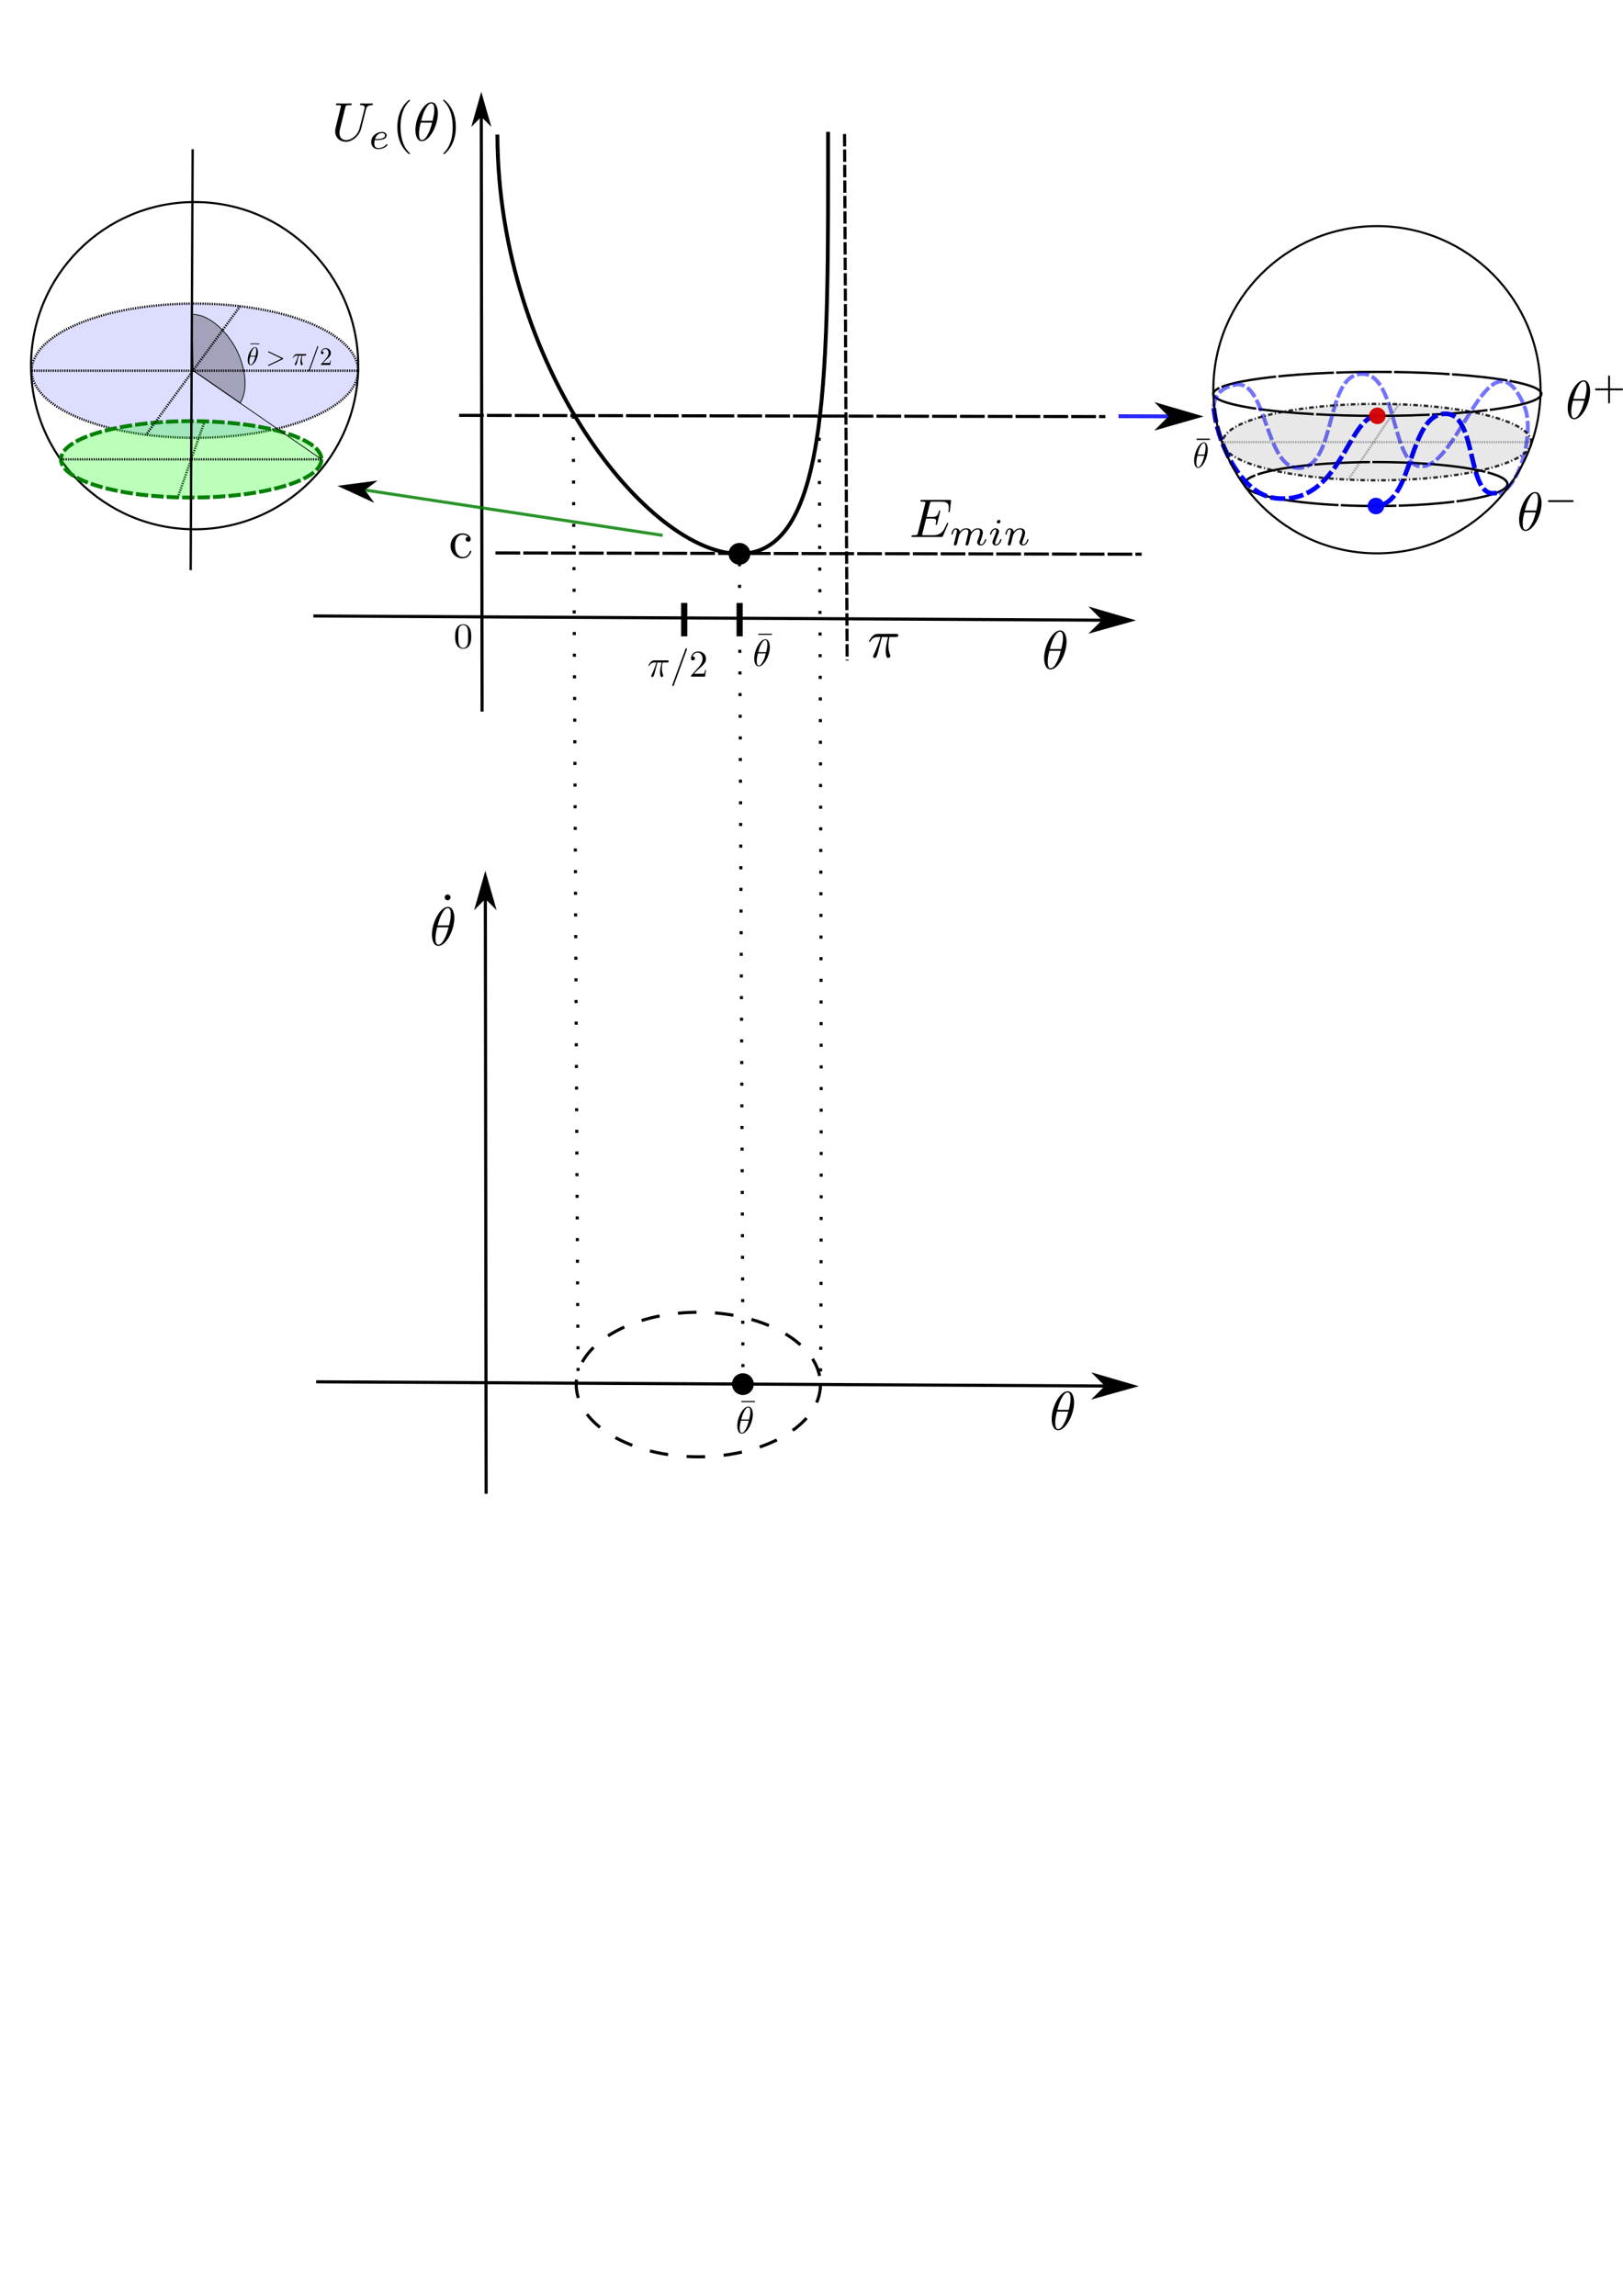 <?xml version="1.0" encoding="UTF-8" standalone="no"?>
<!-- Created with Inkscape (http://www.inkscape.org/) -->

<svg
   width="210mm"
   height="297mm"
   viewBox="0 0 210 297"
   version="1.1"
   id="svg5"
   inkscape:version="1.2.2 (b0a84865, 2022-12-01)"
   sodipodi:docname="pendolosfericog.svg"
   inkscape:export-filename="../images/pendolosfericog.pdf"
   inkscape:export-xdpi="96"
   inkscape:export-ydpi="96"
   xmlns:inkscape="http://www.inkscape.org/namespaces/inkscape"
   xmlns:sodipodi="http://sodipodi.sourceforge.net/DTD/sodipodi-0.dtd"
   xmlns:xlink="http://www.w3.org/1999/xlink"
   xmlns="http://www.w3.org/2000/svg"
   xmlns:svg="http://www.w3.org/2000/svg"
   xmlns:ns10="http://www.iki.fi/pav/software/textext/">
  <sodipodi:namedview
     id="namedview7"
     pagecolor="#ffffff"
     bordercolor="#000000"
     borderopacity="0.25"
     inkscape:showpageshadow="2"
     inkscape:pageopacity="0.0"
     inkscape:pagecheckerboard="0"
     inkscape:deskcolor="#d1d1d1"
     inkscape:document-units="mm"
     showgrid="false"
     inkscape:zoom="1.3949862"
     inkscape:cx="393.91071"
     inkscape:cy="188.53233"
     inkscape:window-width="1440"
     inkscape:window-height="780"
     inkscape:window-x="0"
     inkscape:window-y="25"
     inkscape:window-maximized="1"
     inkscape:current-layer="g85857"
     showguides="true" />
  <defs
     id="defs2">
    <linearGradient
       inkscape:collect="always"
       id="linearGradient78614">
      <stop
         style="stop-color:#0000ff;stop-opacity:1;"
         offset="0"
         id="stop78610" />
      <stop
         style="stop-color:#0000ff;stop-opacity:0;"
         offset="1"
         id="stop78612" />
    </linearGradient>
    <linearGradient
       id="linearGradient140645"
       inkscape:swatch="gradient">
      <stop
         style="stop-color:#008000;stop-opacity:1"
         offset="0"
         id="stop145019" />
      <stop
         style="stop-color:#008000;stop-opacity:0;"
         offset="1"
         id="stop145021" />
    </linearGradient>
    <linearGradient
       id="linearGradient140645-1"
       inkscape:swatch="gradient">
      <stop
         style="stop-color:#008000;stop-opacity:1;"
         offset="0"
         id="stop140641" />
      <stop
         style="stop-color:#008000;stop-opacity:0;"
         offset="1"
         id="stop140643" />
    </linearGradient>
    <linearGradient
       id="linearGradient7003"
       inkscape:swatch="gradient">
      <stop
         style="stop-color:#808080;stop-opacity:1;"
         offset="0"
         id="stop6999" />
      <stop
         style="stop-color:#808080;stop-opacity:0;"
         offset="0.642"
         id="stop7001" />
    </linearGradient>
    <inkscape:perspective
       sodipodi:type="inkscape:persp3d"
       inkscape:vp_x="0 : 148.5 : 1"
       inkscape:vp_y="0 : 1000 : 0"
       inkscape:vp_z="210 : 148.5 : 1"
       inkscape:persp3d-origin="105 : 99 : 1"
       id="perspective5778" />
    <marker
       style="overflow:visible"
       id="marker29905"
       refX="0"
       refY="0"
       orient="auto-start-reverse"
       inkscape:stockid="Arrow1L"
       markerWidth="12.765"
       markerHeight="7.294"
       viewBox="0 0 8.75 5"
       inkscape:isstock="true"
       inkscape:collect="always"
       preserveAspectRatio="xMidYMid">
      <path
         style="fill:context-stroke;fill-rule:evenodd;stroke:none"
         d="M 0,0 5,-5 -12.5,0 5,5 Z"
         id="path29903"
         transform="scale(-0.5)" />
    </marker>
    <marker
       style="overflow:visible"
       id="Arrow1L"
       refX="0"
       refY="0"
       orient="auto-start-reverse"
       inkscape:stockid="Arrow1L"
       markerWidth="11.375"
       markerHeight="6.5"
       viewBox="0 0 8.75 5"
       inkscape:isstock="true"
       inkscape:collect="always"
       preserveAspectRatio="xMidYMid">
      <path
         style="fill:context-stroke;fill-rule:evenodd;stroke:none"
         d="M 0,0 5,-5 -12.5,0 5,5 Z"
         id="arrow1L"
         transform="scale(-0.5)" />
    </marker>
    <marker
       style="overflow:visible"
       id="Arrow1L-0"
       refX="0"
       refY="0"
       orient="auto-start-reverse"
       inkscape:stockid="Arrow1L"
       markerWidth="15.4"
       markerHeight="8.8"
       viewBox="0 0 8.75 5"
       inkscape:isstock="true"
       inkscape:collect="always"
       preserveAspectRatio="xMidYMid">
      <path
         style="fill:context-stroke;fill-rule:evenodd;stroke:none"
         d="M 0,0 5,-5 -12.5,0 5,5 Z"
         id="arrow1L-3"
         transform="scale(-0.5)" />
    </marker>
    <clipPath
       id="clipPath1209">
      <rect
         style="fill:none;stroke:#000000;stroke-width:0.4;stroke-dasharray:none"
         width="104.453"
         height="84.217"
         x="25.89"
         y="12.499"
         id="rect6393" />
    </clipPath>
    <marker
       style="overflow:visible"
       id="Arrow1L-4"
       refX="0"
       refY="0"
       orient="auto-start-reverse"
       inkscape:stockid="Arrow1L"
       markerWidth="9.265"
       markerHeight="5.294"
       viewBox="0 0 8.75 5"
       inkscape:isstock="true"
       inkscape:collect="always"
       preserveAspectRatio="xMidYMid">
      <path
         style="fill:context-stroke;fill-rule:evenodd;stroke:none;stroke-width:0.5"
         d="M 3.75,0 6.25,2.5 -2.5,0 6.25,-2.5 Z"
         id="arrow1L-36" />
    </marker>
    <marker
       style="overflow:visible"
       id="Arrow1L-0-5"
       refX="0"
       refY="0"
       orient="auto-start-reverse"
       inkscape:stockid="Arrow1L"
       markerWidth="15.4"
       markerHeight="11"
       viewBox="0 0 8.75 5"
       inkscape:isstock="true"
       inkscape:collect="always"
       preserveAspectRatio="xMidYMid">
      <path
         style="fill:context-stroke;fill-rule:evenodd;stroke:none"
         d="M 0,0 5,-5 -12.5,0 5,5 Z"
         id="arrow1L-3-9"
         transform="scale(-0.5)" />
    </marker>
    <g
       id="id-2d9eba4c-948d-44c2-9187-967031b4f47a-6">
      <g
         id="id-47895e0d-74ee-4f55-a38e-230dbf3aa21c-7" />
      <g
         id="id-45f5a2a7-41df-4a92-ab16-845edb9cbb3e-8">
        <path
           d="m 0.875,-0.594 c -0.031,0.156 -0.094,0.391 -0.094,0.438 0,0.172 0.141,0.266 0.297,0.266 0.125,0 0.297,-0.078 0.375,-0.281 C 1.469,-0.203 1.797,-1.562 1.844,-1.75 c 0.078,-0.328 0.266,-1.016 0.312,-1.297 0.047,-0.125 0.328,-0.594 0.562,-0.812 0.078,-0.062 0.375,-0.328 0.797,-0.328 0.266,0 0.406,0.125 0.422,0.125 -0.297,0.047 -0.516,0.281 -0.516,0.547 0,0.156 0.109,0.344 0.375,0.344 0.266,0 0.547,-0.234 0.547,-0.594 0,-0.344 -0.312,-0.641 -0.828,-0.641 C 2.875,-4.406 2.438,-3.922 2.25,-3.641 2.156,-4.094 1.797,-4.406 1.328,-4.406 0.875,-4.406 0.688,-4.016 0.594,-3.844 0.422,-3.5 0.297,-2.906 0.297,-2.875 c 0,0.109 0.094,0.109 0.109,0.109 0.109,0 0.109,-0.016 0.172,-0.234 0.172,-0.703 0.375,-1.188 0.734,-1.188 0.156,0 0.297,0.078 0.297,0.453 0,0.219 -0.031,0.328 -0.156,0.844 z m 0,0"
           id="id-6a781b96-c9a2-459b-89ca-4a9a54dcfd2b-0" />
      </g>
    </g>
    <g
       id="id-2b83643b-dcf6-4288-901e-06a65995e727-3">
      <g
         id="id-20f2baff-c499-4cb9-be29-47d10ff06204-0" />
      <g
         id="id-2f8288b9-d21b-4a91-bf14-4e596304f394-4">
        <path
           d="m 0.875,-0.594 c -0.031,0.156 -0.094,0.391 -0.094,0.438 0,0.172 0.141,0.266 0.297,0.266 0.125,0 0.297,-0.078 0.375,-0.281 C 1.469,-0.203 1.797,-1.562 1.844,-1.75 c 0.078,-0.328 0.266,-1.016 0.312,-1.297 0.047,-0.125 0.328,-0.594 0.562,-0.812 0.078,-0.062 0.375,-0.328 0.797,-0.328 0.266,0 0.406,0.125 0.422,0.125 -0.297,0.047 -0.516,0.281 -0.516,0.547 0,0.156 0.109,0.344 0.375,0.344 0.266,0 0.547,-0.234 0.547,-0.594 0,-0.344 -0.312,-0.641 -0.828,-0.641 C 2.875,-4.406 2.438,-3.922 2.25,-3.641 2.156,-4.094 1.797,-4.406 1.328,-4.406 0.875,-4.406 0.688,-4.016 0.594,-3.844 0.422,-3.5 0.297,-2.906 0.297,-2.875 c 0,0.109 0.094,0.109 0.109,0.109 0.109,0 0.109,-0.016 0.172,-0.234 0.172,-0.703 0.375,-1.188 0.734,-1.188 0.156,0 0.297,0.078 0.297,0.453 0,0.219 -0.031,0.328 -0.156,0.844 z m 0,0"
           id="id-411ec281-0844-4d2b-b0ba-41ec4a06eedc-8" />
      </g>
      <g
         id="id-0afbec0b-fe0b-4a0e-91c6-bd2b01926564-7" />
      <g
         id="id-fab2bc6c-e4c6-430f-a101-7ac7c58ae899-5">
        <path
           d="m 3.047,-2.672 c -0.25,0.047 -0.344,0.234 -0.344,0.391 0,0.188 0.141,0.266 0.266,0.266 0.156,0 0.391,-0.109 0.391,-0.453 0,-0.469 -0.531,-0.609 -0.906,-0.609 -1.047,0 -2.016,0.969 -2.016,1.938 0,0.594 0.406,1.203 1.281,1.203 1.188,0 1.734,-0.688 1.734,-0.781 0,-0.047 -0.062,-0.125 -0.125,-0.125 -0.031,0 -0.047,0.016 -0.109,0.078 C 2.672,-0.125 1.859,-0.125 1.734,-0.125 c -0.5,0 -0.719,-0.344 -0.719,-0.781 0,-0.188 0.094,-0.953 0.453,-1.438 0.266,-0.344 0.625,-0.531 0.984,-0.531 0.094,0 0.422,0.016 0.594,0.203 z m 0,0"
           id="id-a4c088f7-2f2c-4ca1-8bde-a4e11ec9a7f0-9" />
      </g>
    </g>
    <g
       id="id-2b83643b-dcf6-4288-901e-06a65995e727-9">
      <g
         id="id-20f2baff-c499-4cb9-be29-47d10ff06204-5" />
      <g
         id="id-2f8288b9-d21b-4a91-bf14-4e596304f394-3">
        <path
           d="m 0.875,-0.594 c -0.031,0.156 -0.094,0.391 -0.094,0.438 0,0.172 0.141,0.266 0.297,0.266 0.125,0 0.297,-0.078 0.375,-0.281 C 1.469,-0.203 1.797,-1.562 1.844,-1.75 c 0.078,-0.328 0.266,-1.016 0.312,-1.297 0.047,-0.125 0.328,-0.594 0.562,-0.812 0.078,-0.062 0.375,-0.328 0.797,-0.328 0.266,0 0.406,0.125 0.422,0.125 -0.297,0.047 -0.516,0.281 -0.516,0.547 0,0.156 0.109,0.344 0.375,0.344 0.266,0 0.547,-0.234 0.547,-0.594 0,-0.344 -0.312,-0.641 -0.828,-0.641 C 2.875,-4.406 2.438,-3.922 2.25,-3.641 2.156,-4.094 1.797,-4.406 1.328,-4.406 0.875,-4.406 0.688,-4.016 0.594,-3.844 0.422,-3.5 0.297,-2.906 0.297,-2.875 c 0,0.109 0.094,0.109 0.109,0.109 0.109,0 0.109,-0.016 0.172,-0.234 0.172,-0.703 0.375,-1.188 0.734,-1.188 0.156,0 0.297,0.078 0.297,0.453 0,0.219 -0.031,0.328 -0.156,0.844 z m 0,0"
           id="id-411ec281-0844-4d2b-b0ba-41ec4a06eedc-3" />
      </g>
      <g
         id="id-0afbec0b-fe0b-4a0e-91c6-bd2b01926564-3" />
      <g
         id="id-fab2bc6c-e4c6-430f-a101-7ac7c58ae899-8">
        <path
           d="m 3.047,-2.672 c -0.25,0.047 -0.344,0.234 -0.344,0.391 0,0.188 0.141,0.266 0.266,0.266 0.156,0 0.391,-0.109 0.391,-0.453 0,-0.469 -0.531,-0.609 -0.906,-0.609 -1.047,0 -2.016,0.969 -2.016,1.938 0,0.594 0.406,1.203 1.281,1.203 1.188,0 1.734,-0.688 1.734,-0.781 0,-0.047 -0.062,-0.125 -0.125,-0.125 -0.031,0 -0.047,0.016 -0.109,0.078 C 2.672,-0.125 1.859,-0.125 1.734,-0.125 c -0.5,0 -0.719,-0.344 -0.719,-0.781 0,-0.188 0.094,-0.953 0.453,-1.438 0.266,-0.344 0.625,-0.531 0.984,-0.531 0.094,0 0.422,0.016 0.594,0.203 z m 0,0"
           id="id-a4c088f7-2f2c-4ca1-8bde-a4e11ec9a7f0-5" />
      </g>
    </g>
    <g
       id="id-b31f694a-183b-45ce-a6a8-01cb9e961dc7-7">
      <g
         id="id-e21db8ff-440b-411a-81d0-ea534e48218a-3" />
      <g
         id="id-50da22de-b895-4574-a789-aca8627a4940-1">
        <path
           d="m 4.531,-4.984 c 0,-0.656 -0.172,-2.047 -1.188,-2.047 -1.391,0 -2.922,2.812 -2.922,5.094 0,0.938 0.281,2.047 1.188,2.047 1.406,0 2.922,-2.859 2.922,-5.094 z M 1.469,-3.625 C 1.641,-4.25 1.844,-5.047 2.25,-5.766 2.516,-6.25 2.875,-6.812 3.328,-6.812 c 0.484,0 0.547,0.641 0.547,1.203 0,0.5 -0.078,1 -0.312,1.984 z m 2,0.328 C 3.359,-2.844 3.156,-2 2.766,-1.281 c -0.344,0.688 -0.719,1.172 -1.156,1.172 -0.328,0 -0.531,-0.297 -0.531,-1.219 0,-0.422 0.062,-1 0.312,-1.969 z m 0,0"
           id="id-aecd67a6-f249-4511-bc9c-4e8c4fb7891f-0" />
      </g>
      <g
         id="id-6a725d34-15c0-40d6-9c99-1fdd15a5a50d-2" />
      <g
         id="id-2c7b22cb-0902-4ce8-958b-96d57d336553-3">
        <path
           d="m 3.219,-1.578 h 2.141 c 0.094,0 0.25,0 0.25,-0.156 0,-0.188 -0.156,-0.188 -0.25,-0.188 H 3.219 V -4.062 c 0,-0.078 0,-0.25 -0.156,-0.25 -0.172,0 -0.172,0.156 -0.172,0.25 v 2.141 H 0.75 c -0.094,0 -0.266,0 -0.266,0.172 0,0.172 0.156,0.172 0.266,0.172 H 2.891 V 0.562 c 0,0.094 0,0.266 0.156,0.266 0.172,0 0.172,-0.172 0.172,-0.266 z m 0,0"
           id="id-8ae6485d-16a5-4748-8a4c-68ce2ae63657-7" />
      </g>
    </g>
    <linearGradient
       inkscape:collect="always"
       xlink:href="#linearGradient78614"
       id="linearGradient82788"
       x1="24.57"
       y1="37.116"
       x2="45.305"
       y2="37.116"
       gradientUnits="userSpaceOnUse" />
    <g
       id="id-a4862cee-b4b7-4d5a-b640-50811c53a342-2">
      <g
         id="id-9ccef496-8aa6-4744-baeb-44171fbb73ec-5" />
      <g
         id="id-b5b405af-7020-4eac-b614-20f8d4487029-2">
        <path
           d="M 4.281,-5.578 V -5.875 H 0.688 v 0.297 z m 0,0"
           id="id-e85b9633-ad00-46f1-8159-c627fd689762-2" />
      </g>
      <g
         id="id-b274e621-7675-4fa2-bfea-6034a489a906-7" />
      <g
         id="id-93d9db69-fc18-4fc6-99e6-829db0b8191e-1">
        <path
           d="m 4.531,-4.984 c 0,-0.656 -0.172,-2.047 -1.188,-2.047 -1.391,0 -2.922,2.812 -2.922,5.094 0,0.938 0.281,2.047 1.188,2.047 1.406,0 2.922,-2.859 2.922,-5.094 z M 1.469,-3.625 C 1.641,-4.25 1.844,-5.047 2.25,-5.766 2.516,-6.25 2.875,-6.812 3.328,-6.812 c 0.484,0 0.547,0.641 0.547,1.203 0,0.5 -0.078,1 -0.312,1.984 z m 2,0.328 C 3.359,-2.844 3.156,-2 2.766,-1.281 c -0.344,0.688 -0.719,1.172 -1.156,1.172 -0.328,0 -0.531,-0.297 -0.531,-1.219 0,-0.422 0.062,-1 0.312,-1.969 z m 0,0"
           id="id-8ae0b30a-7f6b-452b-b98b-97d843914898-5" />
      </g>
    </g>
    <marker
       style="overflow:visible"
       id="marker29905-8"
       refX="0"
       refY="0"
       orient="auto-start-reverse"
       inkscape:stockid="Arrow1L"
       markerWidth="12.765"
       markerHeight="7.294"
       viewBox="0 0 8.75 5"
       inkscape:isstock="true"
       inkscape:collect="always"
       preserveAspectRatio="xMidYMid">
      <path
         style="fill:context-stroke;fill-rule:evenodd;stroke:none"
         d="M 0,0 5,-5 -12.5,0 5,5 Z"
         id="path29903-5"
         transform="scale(-0.5)" />
    </marker>
  </defs>
  <g
     inkscape:label="Livello 1"
     inkscape:groupmode="layer"
     id="layer1">
    <ellipse
       style="fill:#0000ff;stroke:#000000;stroke-width:0.302;stroke-linejoin:round;stroke-dasharray:0.151, 0.151;stroke-dashoffset:0;paint-order:stroke fill markers;fill-opacity:0.135"
       id="path5824-9"
       cx="25.215"
       cy="47.959"
       rx="21.116"
       ry="8.686" />
    <path
       style="fill:none;fill-rule:evenodd;stroke:#000000;stroke-width:0.4;stroke-linecap:butt;stroke-linejoin:miter;stroke-dasharray:none;stroke-opacity:1;marker-start:url(#Arrow1L)"
       d="M 62.274,15.117 62.376,92.061"
       id="path227"
       inkscape:connector-type="polyline"
       inkscape:connector-curvature="0"
       sodipodi:nodetypes="cc" />
    <path
       style="fill:none;fill-rule:evenodd;stroke:#000000;stroke-width:0.4;stroke-linecap:butt;stroke-linejoin:miter;stroke-dasharray:none;stroke-opacity:1;marker-start:url(#Arrow1L-0)"
       d="M 142.586,80.231 40.545,79.687"
       id="path227-9"
       inkscape:connector-type="polyline"
       inkscape:connector-curvature="0"
       sodipodi:nodetypes="cc" />
    <path
       style="fill:none;fill-rule:evenodd;stroke:#000000;stroke-width:0.4;stroke-linecap:butt;stroke-linejoin:miter;stroke-dasharray:none;stroke-opacity:1;marker-start:url(#marker29905)"
       d="m 62.8,116.294 0.102,76.944"
       id="path227-5"
       inkscape:connector-type="polyline"
       inkscape:connector-curvature="0"
       sodipodi:nodetypes="cc" />
    <path
       style="fill:none;fill-rule:evenodd;stroke:#000000;stroke-width:0.4;stroke-linecap:butt;stroke-linejoin:miter;stroke-dasharray:none;stroke-opacity:1;marker-start:url(#Arrow1L-0-5)"
       d="M 142.947,179.303 40.907,178.759"
       id="path227-9-4"
       inkscape:connector-type="polyline"
       inkscape:connector-curvature="0"
       sodipodi:nodetypes="cc" />
    <ellipse
       style="fill:#000000;stroke:#000000;stroke-width:0.4;stroke-dasharray:none"
       id="path6962"
       cx="95.678"
       cy="71.646"
       rx="1.213"
       ry="1.211" />
    <ellipse
       style="fill:#000000;stroke:#000000;stroke-width:0.4;stroke-dasharray:none"
       id="path6962-8"
       cx="96.12"
       cy="179.06"
       rx="1.213"
       ry="1.211" />
    <path
       style="fill:none;stroke:#000000;stroke-width:0.4;stroke-dasharray:0.4, 2.4;stroke-dashoffset:0"
       d="M 95.678,72.858 C 96.166,176.297 96.129,179.888 96.129,179.888"
       id="path7124"
       sodipodi:nodetypes="cc" />
    <path
       style="fill:none;stroke:#000000;stroke-width:0.4;stroke-dasharray:0.4, 2.4;stroke-dashoffset:0"
       d="M 74.17,53.762 C 74.658,157.2 74.806,178.556 74.806,178.556"
       id="path7124-2"
       sodipodi:nodetypes="cc" />
    <path
       style="fill:none;stroke:#000000;stroke-width:0.4;stroke-dasharray:0.4, 2.4;stroke-dashoffset:0"
       d="m 105.988,53.823 c 0.488,103.439 0.169,125.289 0.169,125.289"
       id="path7124-2-2"
       sodipodi:nodetypes="cc" />
    <path
       style="fill:none;stroke:#000000;stroke-width:0.4;stroke-dasharray:1.6, 0.4;stroke-dashoffset:0"
       d="m 109.276,17.337 c 0.154,32.705 0.261,54.194 0.335,68.113"
       id="path1649"
       sodipodi:nodetypes="cc" />
    <ellipse
       style="fill:none;stroke:#000000;stroke-width:0.4;stroke-dasharray:2.4, 2.4;stroke-dashoffset:0;marker-start:url(#Arrow1L-4);marker-mid:url(#Arrow1L)"
       id="path7154"
       cx="90.358"
       cy="179.112"
       rx="15.8"
       ry="9.351" />
    <path
       style="fill:none;stroke:#000000;stroke-width:0.4;stroke-dasharray:3.2, 0.4;stroke-dashoffset:0"
       d="m 59.407,53.733 c 83.126,0.162 83.611,0.162 83.611,0.162"
       id="path7156" />
    <path
       style="fill:none;stroke:#000000;stroke-width:0.4;stroke-dasharray:3.2, 0.4;stroke-dashoffset:0"
       d="m 64.11,71.533 c 83.126,0.162 83.611,0.162 83.611,0.162"
       id="path7156-1" />
    <path
       id="path608"
       style="fill:none;stroke:#000000;stroke-width:0.5;stroke-linejoin:round;paint-order:stroke fill markers"
       d="m 107.145,17.056 c 0,30.109 0.378,54.49 -11.41,54.588 C 83.947,71.742 64.436,47.52 64.36,17.411"
       sodipodi:nodetypes="csc" />
    <g
       transform="matrix(0.497,0,0,0.461,58.893,80.76)"
       ns10:version="1.8.2"
       ns10:texconverter="pdflatex"
       ns10:pdfconverter="inkscape"
       ns10:text="0"
       ns10:preamble="/Users/pietroscapolo/Library/Application Support/org.inkscape.Inkscape/config/inkscape/extensions/textext/default_packages.tex"
       ns10:scale="2.0"
       ns10:alignment="middle center"
       ns10:stroke-to-path="0"
       ns10:inkscapeversion="1.2.2"
       ns10:jacobian_sqrt="0.705556"
       id="g1530">
      <defs
         id="id-55f3ae7e-32bd-477e-b246-be9f5e0020e3">
        <g
           id="id-0a3bc679-2e1f-460d-a55e-e57af805a557">
          <g
             id="id-27298a48-bae8-49ce-9083-3ffa61258789" />
          <g
             id="id-db0d8b67-59d1-4617-9b24-87fbe4bde53f">
            <path
               d="m 4.578,-3.188 c 0,-0.797 -0.047,-1.594 -0.391,-2.328 -0.453,-0.969 -1.281,-1.125 -1.688,-1.125 -0.609,0 -1.328,0.266 -1.75,1.188 -0.312,0.688 -0.359,1.469 -0.359,2.266 0,0.75 0.031,1.641 0.453,2.406 0.422,0.797 1.156,1 1.641,1 0.531,0 1.297,-0.203 1.734,-1.156 0.312,-0.688 0.359,-1.469 0.359,-2.25 z M 2.484,0 C 2.094,0 1.5,-0.25 1.328,-1.203 1.219,-1.797 1.219,-2.719 1.219,-3.312 c 0,-0.641 0,-1.297 0.078,-1.828 0.188,-1.188 0.938,-1.281 1.188,-1.281 0.328,0 0.984,0.188 1.172,1.172 0.109,0.562 0.109,1.312 0.109,1.938 0,0.75 0,1.422 -0.109,2.062 C 3.5,-0.297 2.938,0 2.484,0 Z m 0,0"
               id="id-16787ec6-461a-4e14-a849-ab846a72ef19" />
          </g>
        </g>
      </defs>
      <g
         fill="#000000"
         fill-opacity="1"
         id="id-a804db98-6a3f-466f-ba6e-c559892cfd87"
         transform="translate(-149.103,-128.124)">
        <g
           transform="translate(148.712,134.765)"
           id="g1527">
          <path
             d="m 4.578,-3.188 c 0,-0.797 -0.047,-1.594 -0.391,-2.328 -0.453,-0.969 -1.281,-1.125 -1.688,-1.125 -0.609,0 -1.328,0.266 -1.75,1.188 -0.312,0.688 -0.359,1.469 -0.359,2.266 0,0.75 0.031,1.641 0.453,2.406 0.422,0.797 1.156,1 1.641,1 0.531,0 1.297,-0.203 1.734,-1.156 0.312,-0.688 0.359,-1.469 0.359,-2.25 z M 2.484,0 C 2.094,0 1.5,-0.25 1.328,-1.203 1.219,-1.797 1.219,-2.719 1.219,-3.312 c 0,-0.641 0,-1.297 0.078,-1.828 0.188,-1.188 0.938,-1.281 1.188,-1.281 0.328,0 0.984,0.188 1.172,1.172 0.109,0.562 0.109,1.312 0.109,1.938 0,0.75 0,1.422 -0.109,2.062 C 3.5,-0.297 2.938,0 2.484,0 Z m 0,0"
             id="id-12c48475-6493-49a1-bc7f-97bed219b529" />
        </g>
      </g>
    </g>
    <g
       transform="matrix(0.706,0,0,0.706,96.877,48.411)"
       ns10:version="1.8.2"
       ns10:texconverter="pdflatex"
       ns10:pdfconverter="inkscape"
       ns10:text="$\\pi$"
       ns10:preamble="/Users/pietroscapolo/Library/Application Support/org.inkscape.Inkscape/config/inkscape/extensions/textext/default_packages.tex"
       ns10:scale="2.0"
       ns10:alignment="middle center"
       ns10:stroke-to-path="0"
       ns10:inkscapeversion="1.2.2"
       ns10:jacobian_sqrt="0.705556"
       id="g1826">
      <defs
         id="id-6fac2334-6dfc-4134-8053-96c7c9203301">
        <g
           id="id-232065ab-4c61-484d-a5f8-7c331622a78e">
          <g
             id="id-72d16f85-a936-4b01-9ae6-628d1ba1146a" />
          <g
             id="id-92ffe52f-beea-4f2c-8500-e0fc3744d530">
            <path
               d="m 2.641,-3.719 h 1.125 C 3.438,-2.25 3.344,-1.812 3.344,-1.141 c 0,0.141 0,0.406 0.078,0.75 0.109,0.438 0.219,0.5 0.359,0.5 0.203,0 0.422,-0.172 0.422,-0.375 0,-0.062 0,-0.078 -0.062,-0.219 -0.297,-0.719 -0.297,-1.375 -0.297,-1.656 0,-0.516 0.078,-1.062 0.188,-1.578 h 1.125 c 0.141,0 0.5,0 0.5,-0.344 0,-0.234 -0.219,-0.234 -0.406,-0.234 H 1.906 c -0.219,0 -0.594,0 -1.031,0.469 -0.344,0.391 -0.609,0.844 -0.609,0.891 0,0.016 0,0.109 0.125,0.109 0.078,0 0.094,-0.047 0.156,-0.125 C 1.031,-3.719 1.609,-3.719 1.812,-3.719 H 2.375 C 2.062,-2.516 1.531,-1.312 1.109,-0.406 1.031,-0.25 1.031,-0.234 1.031,-0.156 c 0,0.188 0.156,0.266 0.281,0.266 0.297,0 0.375,-0.281 0.5,-0.641 C 1.953,-1 1.953,-1.016 2.078,-1.516 Z m 0,0"
               id="id-69c23365-ddfa-4a9d-bf9b-245797af96eb" />
          </g>
        </g>
      </defs>
      <g
         fill="#000000"
         fill-opacity="1"
         id="id-11630724-8bef-48fc-98db-690954c30b92"
         transform="translate(-148.978,-130.468)">
        <g
           transform="translate(148.712,134.765)"
           id="g1823">
          <path
             d="m 24.666,43.861 h 1.125 c -0.328,1.469 -0.422,1.906 -0.422,2.578 0,0.141 0,0.406 0.078,0.75 0.109,0.438 0.219,0.5 0.359,0.5 0.203,0 0.422,-0.172 0.422,-0.375 0,-0.062 0,-0.078 -0.062,-0.219 -0.297,-0.719 -0.297,-1.375 -0.297,-1.656 0,-0.516 0.078,-1.062 0.188,-1.578 h 1.125 c 0.141,0 0.5,0 0.5,-0.344 0,-0.234 -0.219,-0.234 -0.406,-0.234 h -3.344 c -0.219,0 -0.594,0 -1.031,0.469 -0.344,0.391 -0.609,0.844 -0.609,0.891 0,0.016 0,0.109 0.125,0.109 0.078,0 0.094,-0.047 0.156,-0.125 0.484,-0.766 1.062,-0.766 1.266,-0.766 h 0.562 c -0.312,1.203 -0.844,2.406 -1.266,3.312 -0.078,0.156 -0.078,0.172 -0.078,0.25 0,0.188 0.156,0.266 0.281,0.266 0.297,0 0.375,-0.281 0.5,-0.641 0.141,-0.469 0.141,-0.484 0.266,-0.984 z m 0,0"
             id="id-92be146d-1f2f-4595-bafe-931b6ae7deff" />
        </g>
      </g>
    </g>
    <g
       transform="matrix(0.706,0,0,0.706,117.938,64.677)"
       ns10:version="1.8.2"
       ns10:texconverter="pdflatex"
       ns10:pdfconverter="inkscape"
       ns10:text="$E_{min}$"
       ns10:preamble="/Users/pietroscapolo/Library/Application Support/org.inkscape.Inkscape/config/inkscape/extensions/textext/default_packages.tex"
       ns10:scale="2.0"
       ns10:alignment="middle center"
       ns10:stroke-to-path="0"
       ns10:inkscapeversion="1.2.2"
       ns10:jacobian_sqrt="0.705556"
       id="g2025">
      <defs
         id="id-8068aa55-56cf-4657-a918-0aa54ad97425">
        <g
           id="id-b9baab4c-9139-44a0-8cfc-ba7d436a242e">
          <g
             id="id-1c01621e-3912-4cf9-991f-7adf383d5bc9" />
          <g
             id="id-cb0db88a-9213-4888-9381-b647b20ec6d4">
            <path
               d="M 7.062,-2.328 C 7.078,-2.375 7.109,-2.438 7.109,-2.469 c 0,0 0,-0.109 -0.125,-0.109 -0.094,0 -0.109,0.062 -0.125,0.125 C 6.203,-0.984 5.844,-0.312 4.141,-0.312 H 2.688 c -0.141,0 -0.172,0 -0.219,0 -0.109,-0.016 -0.141,-0.031 -0.141,-0.109 0,-0.031 0,-0.047 0.047,-0.219 L 3.062,-3.375 h 0.984 c 0.844,0 0.844,0.219 0.844,0.469 0,0.062 0,0.188 -0.062,0.484 C 4.812,-2.375 4.797,-2.344 4.797,-2.312 c 0,0.047 0.031,0.109 0.125,0.109 C 5,-2.203 5.031,-2.25 5.078,-2.406 l 0.562,-2.328 c 0,-0.062 -0.047,-0.109 -0.125,-0.109 -0.078,0 -0.109,0.062 -0.125,0.172 -0.219,0.766 -0.391,1 -1.312,1 h -0.938 l 0.594,-2.406 C 3.828,-6.438 3.844,-6.469 4.281,-6.469 H 5.688 c 1.203,0 1.516,0.281 1.516,1.109 0,0.234 0,0.25 -0.047,0.531 0,0.047 -0.016,0.125 -0.016,0.172 0,0.047 0.031,0.125 0.125,0.125 0.109,0 0.125,-0.062 0.141,-0.25 L 7.609,-6.516 C 7.641,-6.781 7.594,-6.781 7.344,-6.781 H 2.297 c -0.188,0 -0.297,0 -0.297,0.203 0,0.109 0.094,0.109 0.281,0.109 0.375,0 0.656,0 0.656,0.172 0,0.047 0,0.062 -0.062,0.25 L 1.562,-0.781 c -0.094,0.391 -0.109,0.469 -0.906,0.469 -0.172,0 -0.281,0 -0.281,0.188 C 0.375,0 0.469,0 0.656,0 h 5.172 c 0.234,0 0.25,-0.016 0.312,-0.172 z m 0,0"
               id="id-329ec9ce-bdf6-48c6-b190-c32a04d0ba81" />
          </g>
          <g
             id="id-5400ba2f-01f0-4392-ba19-9b55d826fc35" />
          <g
             id="id-58841365-dde5-4317-976b-ac3f0038a5c9">
            <path
               d="m 3.031,-0.562 c -0.047,0.141 -0.109,0.375 -0.109,0.406 0,0.156 0.125,0.219 0.234,0.219 0.141,0 0.25,-0.078 0.281,-0.141 0.031,-0.062 0.094,-0.297 0.125,-0.438 0.031,-0.125 0.109,-0.453 0.156,-0.625 0.031,-0.156 0.078,-0.312 0.109,-0.469 0.078,-0.297 0.078,-0.312 0.219,-0.531 C 4.266,-2.484 4.625,-2.875 5.156,-2.875 c 0.391,0 0.422,0.312 0.422,0.484 0,0.422 -0.297,1.188 -0.422,1.484 -0.062,0.203 -0.094,0.266 -0.094,0.375 0,0.375 0.297,0.594 0.656,0.594 0.703,0 1,-0.953 1,-1.062 0,-0.094 -0.078,-0.094 -0.109,-0.094 -0.094,0 -0.094,0.047 -0.125,0.125 C 6.328,-0.406 6.016,-0.125 5.75,-0.125 c -0.156,0 -0.188,-0.094 -0.188,-0.25 0,-0.156 0.047,-0.25 0.172,-0.562 0.078,-0.219 0.359,-0.953 0.359,-1.344 0,-0.109 0,-0.406 -0.25,-0.609 -0.125,-0.078 -0.328,-0.188 -0.656,-0.188 -0.625,0 -1,0.422 -1.234,0.703 C 3.906,-2.969 3.406,-3.078 3.047,-3.078 2.469,-3.078 2.078,-2.719 1.875,-2.438 1.828,-2.922 1.422,-3.078 1.125,-3.078 c -0.297,0 -0.453,0.219 -0.547,0.375 -0.156,0.266 -0.25,0.656 -0.25,0.703 0,0.078 0.094,0.078 0.125,0.078 0.094,0 0.094,-0.016 0.141,-0.203 0.109,-0.406 0.25,-0.75 0.516,-0.75 0.188,0 0.234,0.156 0.234,0.344 0,0.125 -0.062,0.391 -0.125,0.578 -0.047,0.188 -0.109,0.469 -0.141,0.625 L 0.844,-0.438 c -0.016,0.094 -0.062,0.266 -0.062,0.281 0,0.156 0.125,0.219 0.234,0.219 0.125,0 0.234,-0.078 0.281,-0.141 0.031,-0.062 0.078,-0.297 0.125,-0.438 0.031,-0.125 0.109,-0.453 0.141,-0.625 0.047,-0.156 0.094,-0.312 0.125,-0.469 0.078,-0.281 0.094,-0.344 0.297,-0.625 C 2.172,-2.516 2.5,-2.875 3.031,-2.875 c 0.391,0 0.406,0.359 0.406,0.484 0,0.172 -0.016,0.266 -0.125,0.656 z m 0,0"
               id="id-d60c4eb6-ae54-45e5-afc1-9aa8c3bbf510" />
          </g>
          <g
             id="id-722dea11-b63b-4f86-a804-a3edbf12e918">
            <path
               d="m 2.266,-4.359 c 0,-0.109 -0.094,-0.266 -0.281,-0.266 -0.188,0 -0.391,0.188 -0.391,0.391 0,0.109 0.078,0.266 0.281,0.266 0.188,0 0.391,-0.203 0.391,-0.391 z M 0.844,-0.812 c -0.031,0.094 -0.062,0.172 -0.062,0.297 0,0.328 0.266,0.578 0.656,0.578 0.688,0 1,-0.953 1,-1.062 0,-0.094 -0.094,-0.094 -0.109,-0.094 -0.094,0 -0.109,0.047 -0.141,0.125 -0.156,0.562 -0.453,0.844 -0.734,0.844 -0.141,0 -0.172,-0.094 -0.172,-0.25 0,-0.156 0.047,-0.281 0.109,-0.438 C 1.469,-1 1.547,-1.188 1.609,-1.375 1.672,-1.547 1.938,-2.172 1.953,-2.266 1.984,-2.328 2,-2.406 2,-2.484 2,-2.812 1.719,-3.078 1.344,-3.078 0.641,-3.078 0.328,-2.125 0.328,-2 c 0,0.078 0.094,0.078 0.125,0.078 0.094,0 0.094,-0.031 0.125,-0.109 C 0.75,-2.625 1.062,-2.875 1.312,-2.875 c 0.109,0 0.172,0.047 0.172,0.234 0,0.172 -0.031,0.266 -0.203,0.703 z m 0,0"
               id="id-938af9ee-b9de-4c98-82b9-0547a6f8fa87" />
          </g>
          <g
             id="id-d7679594-0cb2-499c-b7ae-a574e358c693">
            <path
               d="m 0.844,-0.438 c -0.016,0.094 -0.062,0.266 -0.062,0.281 0,0.156 0.125,0.219 0.234,0.219 0.125,0 0.234,-0.078 0.281,-0.141 0.031,-0.062 0.078,-0.297 0.125,-0.438 0.031,-0.125 0.109,-0.453 0.141,-0.625 0.047,-0.156 0.094,-0.312 0.125,-0.469 0.078,-0.281 0.094,-0.344 0.297,-0.625 C 2.172,-2.516 2.5,-2.875 3.031,-2.875 c 0.391,0 0.406,0.359 0.406,0.484 0,0.422 -0.297,1.188 -0.406,1.484 -0.078,0.203 -0.109,0.266 -0.109,0.375 0,0.375 0.297,0.594 0.656,0.594 0.703,0 1,-0.953 1,-1.062 0,-0.094 -0.078,-0.094 -0.109,-0.094 -0.094,0 -0.094,0.047 -0.125,0.125 C 4.188,-0.406 3.875,-0.125 3.609,-0.125 c -0.156,0 -0.188,-0.094 -0.188,-0.25 0,-0.156 0.047,-0.25 0.172,-0.562 0.078,-0.219 0.359,-0.953 0.359,-1.344 0,-0.672 -0.531,-0.797 -0.906,-0.797 -0.578,0 -0.969,0.359 -1.172,0.641 -0.047,-0.484 -0.453,-0.641 -0.75,-0.641 -0.297,0 -0.453,0.219 -0.547,0.375 -0.156,0.266 -0.25,0.656 -0.25,0.703 0,0.078 0.094,0.078 0.125,0.078 0.094,0 0.094,-0.016 0.141,-0.203 0.109,-0.406 0.25,-0.75 0.516,-0.75 0.188,0 0.234,0.156 0.234,0.344 0,0.125 -0.062,0.391 -0.125,0.578 -0.047,0.188 -0.109,0.469 -0.141,0.625 z m 0,0"
               id="id-4fc89a1d-4397-4212-9c9b-cee59f66765a" />
          </g>
        </g>
      </defs>
      <g
         fill="#000000"
         fill-opacity="1"
         id="id-aa5d2178-0bfa-4678-acaa-d6de21d46859"
         transform="translate(-149.087,-127.984)">
        <g
           transform="translate(148.712,134.765)"
           id="g2012">
          <path
             d="M 7.062,-2.328 C 7.078,-2.375 7.109,-2.438 7.109,-2.469 c 0,0 0,-0.109 -0.125,-0.109 -0.094,0 -0.109,0.062 -0.125,0.125 C 6.203,-0.984 5.844,-0.312 4.141,-0.312 H 2.688 c -0.141,0 -0.172,0 -0.219,0 -0.109,-0.016 -0.141,-0.031 -0.141,-0.109 0,-0.031 0,-0.047 0.047,-0.219 L 3.062,-3.375 h 0.984 c 0.844,0 0.844,0.219 0.844,0.469 0,0.062 0,0.188 -0.062,0.484 C 4.812,-2.375 4.797,-2.344 4.797,-2.312 c 0,0.047 0.031,0.109 0.125,0.109 C 5,-2.203 5.031,-2.25 5.078,-2.406 l 0.562,-2.328 c 0,-0.062 -0.047,-0.109 -0.125,-0.109 -0.078,0 -0.109,0.062 -0.125,0.172 -0.219,0.766 -0.391,1 -1.312,1 h -0.938 l 0.594,-2.406 C 3.828,-6.438 3.844,-6.469 4.281,-6.469 H 5.688 c 1.203,0 1.516,0.281 1.516,1.109 0,0.234 0,0.25 -0.047,0.531 0,0.047 -0.016,0.125 -0.016,0.172 0,0.047 0.031,0.125 0.125,0.125 0.109,0 0.125,-0.062 0.141,-0.25 L 7.609,-6.516 C 7.641,-6.781 7.594,-6.781 7.344,-6.781 H 2.297 c -0.188,0 -0.297,0 -0.297,0.203 0,0.109 0.094,0.109 0.281,0.109 0.375,0 0.656,0 0.656,0.172 0,0.047 0,0.062 -0.062,0.25 L 1.562,-0.781 c -0.094,0.391 -0.109,0.469 -0.906,0.469 -0.172,0 -0.281,0 -0.281,0.188 C 0.375,0 0.469,0 0.656,0 h 5.172 c 0.234,0 0.25,-0.016 0.312,-0.172 z m 0,0"
             id="id-b618e2d8-de2d-478c-94cf-f18f6cfe9c6a" />
        </g>
      </g>
      <g
         fill="#000000"
         fill-opacity="1"
         id="id-a1a17be7-f820-42b7-ad63-71ac7798af48"
         transform="translate(-149.087,-127.984)">
        <g
           transform="translate(156.067,136.259)"
           id="g2016">
          <path
             d="m 3.031,-0.562 c -0.047,0.141 -0.109,0.375 -0.109,0.406 0,0.156 0.125,0.219 0.234,0.219 0.141,0 0.25,-0.078 0.281,-0.141 0.031,-0.062 0.094,-0.297 0.125,-0.438 0.031,-0.125 0.109,-0.453 0.156,-0.625 0.031,-0.156 0.078,-0.312 0.109,-0.469 0.078,-0.297 0.078,-0.312 0.219,-0.531 C 4.266,-2.484 4.625,-2.875 5.156,-2.875 c 0.391,0 0.422,0.312 0.422,0.484 0,0.422 -0.297,1.188 -0.422,1.484 -0.062,0.203 -0.094,0.266 -0.094,0.375 0,0.375 0.297,0.594 0.656,0.594 0.703,0 1,-0.953 1,-1.062 0,-0.094 -0.078,-0.094 -0.109,-0.094 -0.094,0 -0.094,0.047 -0.125,0.125 C 6.328,-0.406 6.016,-0.125 5.75,-0.125 c -0.156,0 -0.188,-0.094 -0.188,-0.25 0,-0.156 0.047,-0.25 0.172,-0.562 0.078,-0.219 0.359,-0.953 0.359,-1.344 0,-0.109 0,-0.406 -0.25,-0.609 -0.125,-0.078 -0.328,-0.188 -0.656,-0.188 -0.625,0 -1,0.422 -1.234,0.703 C 3.906,-2.969 3.406,-3.078 3.047,-3.078 2.469,-3.078 2.078,-2.719 1.875,-2.438 1.828,-2.922 1.422,-3.078 1.125,-3.078 c -0.297,0 -0.453,0.219 -0.547,0.375 -0.156,0.266 -0.25,0.656 -0.25,0.703 0,0.078 0.094,0.078 0.125,0.078 0.094,0 0.094,-0.016 0.141,-0.203 0.109,-0.406 0.25,-0.75 0.516,-0.75 0.188,0 0.234,0.156 0.234,0.344 0,0.125 -0.062,0.391 -0.125,0.578 -0.047,0.188 -0.109,0.469 -0.141,0.625 L 0.844,-0.438 c -0.016,0.094 -0.062,0.266 -0.062,0.281 0,0.156 0.125,0.219 0.234,0.219 0.125,0 0.234,-0.078 0.281,-0.141 0.031,-0.062 0.078,-0.297 0.125,-0.438 0.031,-0.125 0.109,-0.453 0.141,-0.625 0.047,-0.156 0.094,-0.312 0.125,-0.469 0.078,-0.281 0.094,-0.344 0.297,-0.625 C 2.172,-2.516 2.5,-2.875 3.031,-2.875 c 0.391,0 0.406,0.359 0.406,0.484 0,0.172 -0.016,0.266 -0.125,0.656 z m 0,0"
             id="id-23d58f3d-bdd9-4c0e-8746-630610698699" />
        </g>
        <g
           transform="translate(163.136,136.259)"
           id="g2019">
          <path
             d="m 2.266,-4.359 c 0,-0.109 -0.094,-0.266 -0.281,-0.266 -0.188,0 -0.391,0.188 -0.391,0.391 0,0.109 0.078,0.266 0.281,0.266 0.188,0 0.391,-0.203 0.391,-0.391 z M 0.844,-0.812 c -0.031,0.094 -0.062,0.172 -0.062,0.297 0,0.328 0.266,0.578 0.656,0.578 0.688,0 1,-0.953 1,-1.062 0,-0.094 -0.094,-0.094 -0.109,-0.094 -0.094,0 -0.109,0.047 -0.141,0.125 -0.156,0.562 -0.453,0.844 -0.734,0.844 -0.141,0 -0.172,-0.094 -0.172,-0.25 0,-0.156 0.047,-0.281 0.109,-0.438 C 1.469,-1 1.547,-1.188 1.609,-1.375 1.672,-1.547 1.938,-2.172 1.953,-2.266 1.984,-2.328 2,-2.406 2,-2.484 2,-2.812 1.719,-3.078 1.344,-3.078 0.641,-3.078 0.328,-2.125 0.328,-2 c 0,0.078 0.094,0.078 0.125,0.078 0.094,0 0.094,-0.031 0.125,-0.109 C 0.75,-2.625 1.062,-2.875 1.312,-2.875 c 0.109,0 0.172,0.047 0.172,0.234 0,0.172 -0.031,0.266 -0.203,0.703 z m 0,0"
             id="id-fd89abd5-98b5-4c60-8192-085827ec8564" />
        </g>
        <g
           transform="translate(165.955,136.259)"
           id="g2022">
          <path
             d="m 0.844,-0.438 c -0.016,0.094 -0.062,0.266 -0.062,0.281 0,0.156 0.125,0.219 0.234,0.219 0.125,0 0.234,-0.078 0.281,-0.141 0.031,-0.062 0.078,-0.297 0.125,-0.438 0.031,-0.125 0.109,-0.453 0.141,-0.625 0.047,-0.156 0.094,-0.312 0.125,-0.469 0.078,-0.281 0.094,-0.344 0.297,-0.625 C 2.172,-2.516 2.5,-2.875 3.031,-2.875 c 0.391,0 0.406,0.359 0.406,0.484 0,0.422 -0.297,1.188 -0.406,1.484 -0.078,0.203 -0.109,0.266 -0.109,0.375 0,0.375 0.297,0.594 0.656,0.594 0.703,0 1,-0.953 1,-1.062 0,-0.094 -0.078,-0.094 -0.109,-0.094 -0.094,0 -0.094,0.047 -0.125,0.125 C 4.188,-0.406 3.875,-0.125 3.609,-0.125 c -0.156,0 -0.188,-0.094 -0.188,-0.25 0,-0.156 0.047,-0.25 0.172,-0.562 0.078,-0.219 0.359,-0.953 0.359,-1.344 0,-0.672 -0.531,-0.797 -0.906,-0.797 -0.578,0 -0.969,0.359 -1.172,0.641 -0.047,-0.484 -0.453,-0.641 -0.75,-0.641 -0.297,0 -0.453,0.219 -0.547,0.375 -0.156,0.266 -0.25,0.656 -0.25,0.703 0,0.078 0.094,0.078 0.125,0.078 0.094,0 0.094,-0.016 0.141,-0.203 0.109,-0.406 0.25,-0.75 0.516,-0.75 0.188,0 0.234,0.156 0.234,0.344 0,0.125 -0.062,0.391 -0.125,0.578 -0.047,0.188 -0.109,0.469 -0.141,0.625 z m 0,0"
             id="id-eb7491d1-3223-4712-b76f-adb5c39c3550" />
        </g>
      </g>
    </g>
    <g
       inkscape:label="WireframeSphere"
       transform="translate(26.821,49.092)"
       id="g5347">
      <g
         inkscape:label="Lines of Latitude"
         id="g5343" />
      <circle
         style="fill:none;stroke:#000000;stroke-width:0.265;stroke-dasharray:none"
         id="path5345"
         cx="-1.638"
         cy="-1.787"
         r="21.167" />
    </g>
    <ellipse
       style="fill:none;stroke:#000000;stroke-width:0.3;stroke-linejoin:round;stroke-dasharray:7.2, 0.3;stroke-dashoffset:0;paint-order:stroke fill markers"
       id="path5824-8-7"
       cx="178.216"
       cy="50.955"
       rx="21.222"
       ry="2.843" />
    <ellipse
       style="fill:none;stroke:#000000;stroke-width:0.3;stroke-linejoin:round;stroke-dasharray:7.2, 0.3;stroke-dashoffset:0;paint-order:stroke fill markers"
       id="path5824-8-8-3"
       cx="178.033"
       cy="62.618"
       rx="17.014"
       ry="2.843" />
    <path
       id="path5824-7-0-4"
       style="fill:none;fill-opacity:0.266;stroke:#0000ff;stroke-width:0.6;stroke-linejoin:round;stroke-dasharray:1.92,0.48;stroke-opacity:1;paint-order:stroke fill markers;stroke-dashoffset:0"
       d="m 178.216,53.798 c -3.811,-0.034 -4.72,11.649 -13.229,10.645 -4.326,-0.51 -7.512,-6.969 -7.941,-11.788 m 36.61,11.088 c -3.911,1.073 -2.464,-10.036 -6.494,-10.211 -5.002,-0.217 -4.178,11.7 -9.13,11.928"
       sodipodi:nodetypes="csccac" />
    <path
       id="path5824-7-0-4-3"
       style="fill:none;fill-opacity:0.266;stroke:#0000ff;stroke-width:0.5;stroke-linejoin:round;stroke-dasharray:1.6, 0.4;stroke-opacity:0.55;paint-order:stroke fill markers"
       d="m 157.046,52.656 c 0.098,-1.554 1.017,-2.532 2.752,-2.876 4.191,-0.831 3.806,10.932 8.344,10.767 4.87,-0.177 3.219,-12.12 8.092,-12.176 4.825,-0.056 3.642,13.172 8.289,11.869 4.603,-1.29 8.442,-17.605 12.677,-7.778 1.46,3.388 -0.592,10.632 -3.263,11.396"
       sodipodi:nodetypes="csaassc" />
    <circle
       style="fill:none;stroke:#000000;stroke-width:0.265"
       id="path5345-1-3"
       cx="178.161"
       cy="50.416"
       r="21.167" />
    <path
       d="m 205.744,50.643 c 0,-0.463 -0.121,-1.444 -0.838,-1.444 -0.981,0 -2.062,1.984 -2.062,3.594 0,0.661 0.198,1.444 0.838,1.444 0.992,0 2.062,-2.017 2.062,-3.594 z m -2.161,0.959 c 0.121,-0.441 0.265,-1.003 0.551,-1.51 0.187,-0.342 0.441,-0.739 0.761,-0.739 0.342,0 0.386,0.452 0.386,0.849 0,0.353 -0.055,0.706 -0.22,1.4 z m 1.411,0.232 c -0.077,0.32 -0.22,0.915 -0.496,1.422 -0.243,0.485 -0.507,0.827 -0.816,0.827 -0.232,0 -0.375,-0.209 -0.375,-0.86 0,-0.298 0.044,-0.706 0.22,-1.389 z m 0,0"
       id="id-fe251997-cdf1-4b51-8206-8b683d437846-0"
       style="stroke-width:0.706" />
    <path
       d="m 208.313,50.495 h 1.51 c 0.066,0 0.176,0 0.176,-0.11 0,-0.132 -0.11,-0.132 -0.176,-0.132 h -1.51 v -1.51 c 0,-0.055 0,-0.176 -0.11,-0.176 -0.121,0 -0.121,0.11 -0.121,0.176 v 1.51 h -1.51 c -0.066,0 -0.187,0 -0.187,0.121 0,0.121 0.11,0.121 0.187,0.121 h 1.51 v 1.51 c 0,0.066 0,0.187 0.11,0.187 0.121,0 0.121,-0.121 0.121,-0.187 z m 0,0"
       id="id-72b57c2c-761d-474f-82db-151f48f76ef6-4"
       style="stroke-width:0.706" />
    <path
       d="m 199.46,65.095 c 0,-0.463 -0.121,-1.444 -0.838,-1.444 -0.981,0 -2.062,1.984 -2.062,3.594 0,0.661 0.198,1.444 0.838,1.444 0.992,0 2.062,-2.017 2.062,-3.594 z m -2.161,0.959 c 0.121,-0.441 0.265,-1.003 0.551,-1.51 0.187,-0.342 0.441,-0.739 0.761,-0.739 0.342,0 0.386,0.452 0.386,0.849 0,0.353 -0.055,0.706 -0.22,1.4 z m 1.411,0.232 c -0.077,0.32 -0.22,0.915 -0.496,1.422 -0.243,0.485 -0.507,0.827 -0.816,0.827 -0.232,0 -0.375,-0.209 -0.375,-0.86 0,-0.298 0.044,-0.706 0.22,-1.389 z m 0,0"
       id="id-32aecac8-b005-4f1b-ae5e-02c8956fbb26-8"
       style="stroke-width:0.706" />
    <path
       d="m 138,83.006 c 0,-0.463 -0.121,-1.444 -0.838,-1.444 -0.981,0 -2.062,1.984 -2.062,3.594 0,0.661 0.198,1.444 0.838,1.444 0.992,0 2.062,-2.017 2.062,-3.594 z m -2.161,0.959 c 0.121,-0.441 0.265,-1.003 0.551,-1.51 0.187,-0.342 0.441,-0.739 0.761,-0.739 0.342,0 0.386,0.452 0.386,0.849 0,0.353 -0.055,0.706 -0.22,1.4 z m 1.411,0.232 c -0.077,0.32 -0.22,0.915 -0.496,1.422 -0.243,0.485 -0.507,0.827 -0.816,0.827 -0.232,0 -0.375,-0.209 -0.375,-0.86 0,-0.298 0.044,-0.706 0.22,-1.389 z m 0,0"
       id="id-32aecac8-b005-4f1b-ae5e-02c8956fbb26-8-7"
       style="stroke-width:0.706" />
    <path
       d="m 138.977,181.426 c 0,-0.463 -0.121,-1.444 -0.838,-1.444 -0.981,0 -2.062,1.984 -2.062,3.594 0,0.661 0.198,1.444 0.838,1.444 0.992,0 2.062,-2.017 2.062,-3.594 z m -2.161,0.959 c 0.121,-0.441 0.265,-1.003 0.551,-1.51 0.187,-0.342 0.441,-0.739 0.761,-0.739 0.342,0 0.386,0.452 0.386,0.849 0,0.353 -0.055,0.706 -0.22,1.4 z m 1.411,0.232 c -0.077,0.32 -0.22,0.915 -0.496,1.422 -0.243,0.485 -0.507,0.827 -0.816,0.827 -0.232,0 -0.375,-0.209 -0.375,-0.86 0,-0.298 0.044,-0.706 0.22,-1.389 z m 0,0"
       id="id-32aecac8-b005-4f1b-ae5e-02c8956fbb26-8-79"
       style="stroke-width:0.706" />
    <path
       d="m 203.418,64.947 c 0.077,0 0.198,0 0.198,-0.11 0,-0.132 -0.121,-0.132 -0.198,-0.132 h -2.932 c -0.077,0 -0.198,0 -0.198,0.121 0,0.121 0.11,0.121 0.198,0.121 z m 0,0"
       id="id-b39f7644-1377-4a80-8094-436640144876-7"
       style="stroke-width:0.706" />
    <g
       transform="matrix(0.706,0,0,0.706,43.371,12.906)"
       ns10:version="1.8.2"
       ns10:texconverter="pdflatex"
       ns10:pdfconverter="inkscape"
       ns10:text="$U_e(\\theta)$"
       ns10:preamble="/Users/pietroscapolo/Library/Application Support/org.inkscape.Inkscape/config/inkscape/extensions/textext/default_packages.tex"
       ns10:scale="2.0"
       ns10:alignment="middle center"
       ns10:stroke-to-path="0"
       ns10:inkscapeversion="1.2.2"
       ns10:jacobian_sqrt="0.705556"
       id="g179772">
      <defs
         id="id-2ecad718-6deb-491a-a904-38873086e0ba">
        <g
           id="id-25935ef6-4fed-4524-bfe7-dbfef075f257">
          <g
             id="id-2cb8626d-b3cb-47d0-b44d-074d8edbe678" />
          <g
             id="id-4823eede-2ebe-4791-95fa-57344d9e4166">
            <path
               d="M 6.328,-5.766 C 6.438,-6.172 6.609,-6.469 7.406,-6.5 c 0.047,0 0.172,-0.016 0.172,-0.203 0,0 0,-0.109 -0.125,-0.109 -0.328,0 -0.688,0.031 -1.016,0.031 -0.344,0 -0.719,-0.031 -1.047,-0.031 -0.062,0 -0.172,0 -0.172,0.203 C 5.219,-6.5 5.312,-6.5 5.391,-6.5 c 0.578,0.016 0.688,0.219 0.688,0.438 0,0.031 -0.031,0.188 -0.031,0.203 l -0.906,3.562 C 4.812,-0.953 3.656,-0.094 2.656,-0.094 c -0.672,0 -1.203,-0.438 -1.203,-1.297 0,-0.016 0,-0.328 0.109,-0.766 L 2.516,-6.047 C 2.609,-6.406 2.625,-6.5 3.359,-6.5 c 0.266,0 0.344,0 0.344,-0.203 0,-0.109 -0.109,-0.109 -0.141,-0.109 -0.281,0 -1,0.031 -1.281,0.031 -0.281,0 -1,-0.031 -1.281,-0.031 -0.078,0 -0.188,0 -0.188,0.203 C 0.812,-6.5 0.891,-6.5 1.094,-6.5 c 0.016,0 0.203,0 0.375,0.016 0.172,0.031 0.266,0.031 0.266,0.172 0,0.047 -0.109,0.469 -0.172,0.703 l -0.219,0.875 C 1.25,-4.344 0.781,-2.469 0.734,-2.266 0.672,-2 0.672,-1.844 0.672,-1.688 c 0,1.203 0.906,1.906 1.953,1.906 1.25,0 2.484,-1.125 2.812,-2.438 z m 0,0"
               id="id-61feee7b-fba3-44ac-8204-13800143e1ad" />
          </g>
          <g
             id="id-d1d0eab3-68de-41ae-bfc6-41fc23af0666">
            <path
               d="m 4.531,-4.984 c 0,-0.656 -0.172,-2.047 -1.188,-2.047 -1.391,0 -2.922,2.812 -2.922,5.094 0,0.938 0.281,2.047 1.188,2.047 1.406,0 2.922,-2.859 2.922,-5.094 z M 1.469,-3.625 C 1.641,-4.25 1.844,-5.047 2.25,-5.766 2.516,-6.25 2.875,-6.812 3.328,-6.812 c 0.484,0 0.547,0.641 0.547,1.203 0,0.5 -0.078,1 -0.312,1.984 z m 2,0.328 C 3.359,-2.844 3.156,-2 2.766,-1.281 c -0.344,0.688 -0.719,1.172 -1.156,1.172 -0.328,0 -0.531,-0.297 -0.531,-1.219 0,-0.422 0.062,-1 0.312,-1.969 z m 0,0"
               id="id-b80358e5-0fcc-4b28-ad2e-49bcc30e6a97" />
          </g>
          <g
             id="id-787f107b-586e-4ae2-bf20-7afb283a1ed0" />
          <g
             id="id-b80fa2ea-c870-4b4f-8e86-4ef2d89d8fab">
            <path
               d="m 1.562,-1.594 c 0.188,0 0.75,-0.016 1.125,-0.141 0.516,-0.188 0.609,-0.516 0.609,-0.719 0,-0.391 -0.391,-0.625 -0.859,-0.625 -0.844,0 -1.969,0.641 -1.969,1.844 0,0.703 0.438,1.297 1.25,1.297 1.188,0 1.734,-0.688 1.734,-0.781 0,-0.047 -0.062,-0.125 -0.125,-0.125 -0.031,0 -0.047,0.016 -0.109,0.078 C 2.672,-0.125 1.859,-0.125 1.734,-0.125 1.312,-0.125 1.031,-0.406 1.031,-0.969 c 0,-0.094 0,-0.234 0.094,-0.625 z M 1.172,-1.781 C 1.469,-2.797 2.234,-2.875 2.438,-2.875 2.734,-2.875 3,-2.719 3,-2.453 3,-1.781 1.812,-1.781 1.516,-1.781 Z m 0,0"
               id="id-90bae619-1393-4273-bd49-b3409165dc36" />
          </g>
          <g
             id="id-f0cd8088-c833-4d22-905f-c2d79dc2c9c5" />
          <g
             id="id-f2c51005-7207-4ec2-9a7e-412cfb3f1a5c">
            <path
               d="m 3.297,2.391 c 0,-0.031 0,-0.047 -0.172,-0.219 C 1.891,0.922 1.562,-0.969 1.562,-2.5 c 0,-1.734 0.375,-3.469 1.609,-4.703 0.125,-0.125 0.125,-0.141 0.125,-0.172 0,-0.078 -0.031,-0.109 -0.094,-0.109 -0.109,0 -1,0.688 -1.594,1.953 -0.5,1.094 -0.625,2.203 -0.625,3.031 0,0.781 0.109,1.984 0.656,3.125 C 2.25,1.844 3.094,2.5 3.203,2.5 c 0.062,0 0.094,-0.031 0.094,-0.109 z m 0,0"
               id="id-a650330e-fcb4-460f-91cc-e2629989debe" />
          </g>
          <g
             id="id-d8a02591-33f6-42b6-a2f1-86de3b5e6af0">
            <path
               d="m 2.875,-2.5 c 0,-0.766 -0.109,-1.969 -0.656,-3.109 -0.594,-1.219 -1.453,-1.875 -1.547,-1.875 -0.062,0 -0.109,0.047 -0.109,0.109 0,0.031 0,0.047 0.188,0.234 0.984,0.984 1.547,2.562 1.547,4.641 0,1.719 -0.359,3.469 -1.594,4.719 C 0.562,2.344 0.562,2.359 0.562,2.391 0.562,2.453 0.609,2.5 0.672,2.5 0.766,2.5 1.672,1.812 2.25,0.547 2.766,-0.547 2.875,-1.656 2.875,-2.5 Z m 0,0"
               id="id-0fb79dd6-6da6-4134-a7f1-ba04b7d6c31c" />
          </g>
        </g>
      </defs>
      <g
         fill="#000000"
         fill-opacity="1"
         id="id-c67c745d-1394-4dd4-917c-496e3354ab68"
         transform="translate(-149.384,-127.281)">
        <g
           transform="translate(148.712,134.765)"
           id="g179753">
          <path
             d="M 6.328,-5.766 C 6.438,-6.172 6.609,-6.469 7.406,-6.5 c 0.047,0 0.172,-0.016 0.172,-0.203 0,0 0,-0.109 -0.125,-0.109 -0.328,0 -0.688,0.031 -1.016,0.031 -0.344,0 -0.719,-0.031 -1.047,-0.031 -0.062,0 -0.172,0 -0.172,0.203 C 5.219,-6.5 5.312,-6.5 5.391,-6.5 c 0.578,0.016 0.688,0.219 0.688,0.438 0,0.031 -0.031,0.188 -0.031,0.203 l -0.906,3.562 C 4.812,-0.953 3.656,-0.094 2.656,-0.094 c -0.672,0 -1.203,-0.438 -1.203,-1.297 0,-0.016 0,-0.328 0.109,-0.766 L 2.516,-6.047 C 2.609,-6.406 2.625,-6.5 3.359,-6.5 c 0.266,0 0.344,0 0.344,-0.203 0,-0.109 -0.109,-0.109 -0.141,-0.109 -0.281,0 -1,0.031 -1.281,0.031 -0.281,0 -1,-0.031 -1.281,-0.031 -0.078,0 -0.188,0 -0.188,0.203 C 0.812,-6.5 0.891,-6.5 1.094,-6.5 c 0.016,0 0.203,0 0.375,0.016 0.172,0.031 0.266,0.031 0.266,0.172 0,0.047 -0.109,0.469 -0.172,0.703 l -0.219,0.875 C 1.25,-4.344 0.781,-2.469 0.734,-2.266 0.672,-2 0.672,-1.844 0.672,-1.688 c 0,1.203 0.906,1.906 1.953,1.906 1.25,0 2.484,-1.125 2.812,-2.438 z m 0,0"
             id="id-9bae488e-0b0a-4d5d-a423-1e126732de9e" />
        </g>
      </g>
      <g
         fill="#000000"
         fill-opacity="1"
         id="id-26a3944d-70a7-4e55-846b-702cdf7168a1"
         transform="translate(-149.384,-127.281)">
        <g
           transform="translate(155.515,136.259)"
           id="g179757">
          <path
             d="m 1.562,-1.594 c 0.188,0 0.75,-0.016 1.125,-0.141 0.516,-0.188 0.609,-0.516 0.609,-0.719 0,-0.391 -0.391,-0.625 -0.859,-0.625 -0.844,0 -1.969,0.641 -1.969,1.844 0,0.703 0.438,1.297 1.25,1.297 1.188,0 1.734,-0.688 1.734,-0.781 0,-0.047 -0.062,-0.125 -0.125,-0.125 -0.031,0 -0.047,0.016 -0.109,0.078 C 2.672,-0.125 1.859,-0.125 1.734,-0.125 1.312,-0.125 1.031,-0.406 1.031,-0.969 c 0,-0.094 0,-0.234 0.094,-0.625 z M 1.172,-1.781 C 1.469,-2.797 2.234,-2.875 2.438,-2.875 2.734,-2.875 3,-2.719 3,-2.453 3,-1.781 1.812,-1.781 1.516,-1.781 Z m 0,0"
             id="id-df919756-acfa-4292-95c8-fa3c09bcc43f" />
        </g>
      </g>
      <g
         fill="#000000"
         fill-opacity="1"
         id="id-697968c4-a625-4232-ad98-ca77fd4f8bf4"
         transform="translate(-149.384,-127.281)">
        <g
           transform="translate(159.793,134.765)"
           id="g179761">
          <path
             d="m 3.297,2.391 c 0,-0.031 0,-0.047 -0.172,-0.219 C 1.891,0.922 1.562,-0.969 1.562,-2.5 c 0,-1.734 0.375,-3.469 1.609,-4.703 0.125,-0.125 0.125,-0.141 0.125,-0.172 0,-0.078 -0.031,-0.109 -0.094,-0.109 -0.109,0 -1,0.688 -1.594,1.953 -0.5,1.094 -0.625,2.203 -0.625,3.031 0,0.781 0.109,1.984 0.656,3.125 C 2.25,1.844 3.094,2.5 3.203,2.5 c 0.062,0 0.094,-0.031 0.094,-0.109 z m 0,0"
             id="id-10da05ac-b4d8-4f65-a6a8-87069449040b" />
        </g>
      </g>
      <g
         fill="#000000"
         fill-opacity="1"
         id="id-4d0ef1df-4610-4505-b4ad-40f109d1dd07"
         transform="translate(-149.384,-127.281)">
        <g
           transform="translate(163.667,134.765)"
           id="g179765">
          <path
             d="m 4.531,-4.984 c 0,-0.656 -0.172,-2.047 -1.188,-2.047 -1.391,0 -2.922,2.812 -2.922,5.094 0,0.938 0.281,2.047 1.188,2.047 1.406,0 2.922,-2.859 2.922,-5.094 z M 1.469,-3.625 C 1.641,-4.25 1.844,-5.047 2.25,-5.766 2.516,-6.25 2.875,-6.812 3.328,-6.812 c 0.484,0 0.547,0.641 0.547,1.203 0,0.5 -0.078,1 -0.312,1.984 z m 2,0.328 C 3.359,-2.844 3.156,-2 2.766,-1.281 c -0.344,0.688 -0.719,1.172 -1.156,1.172 -0.328,0 -0.531,-0.297 -0.531,-1.219 0,-0.422 0.062,-1 0.312,-1.969 z m 0,0"
             id="id-2ca9f61e-c544-4afb-afcc-3fe100ddcd6c" />
        </g>
      </g>
      <g
         fill="#000000"
         fill-opacity="1"
         id="id-0ee62f19-d578-4df6-a6ae-4ec01ca81d51"
         transform="translate(-149.384,-127.281)">
        <g
           transform="translate(168.621,134.765)"
           id="g179769">
          <path
             d="m 2.875,-2.5 c 0,-0.766 -0.109,-1.969 -0.656,-3.109 -0.594,-1.219 -1.453,-1.875 -1.547,-1.875 -0.062,0 -0.109,0.047 -0.109,0.109 0,0.031 0,0.047 0.188,0.234 0.984,0.984 1.547,2.562 1.547,4.641 0,1.719 -0.359,3.469 -1.594,4.719 C 0.562,2.344 0.562,2.359 0.562,2.391 0.562,2.453 0.609,2.5 0.672,2.5 0.766,2.5 1.672,1.812 2.25,0.547 2.766,-0.547 2.875,-1.656 2.875,-2.5 Z m 0,0"
             id="id-6b6b4646-4779-47b8-988b-7f52960e5332" />
        </g>
      </g>
    </g>
    <g
       transform="matrix(0.706,0,0,0.706,55.886,115.717)"
       ns10:version="1.8.2"
       ns10:texconverter="pdflatex"
       ns10:pdfconverter="inkscape"
       ns10:text="$\\dot \\theta$"
       ns10:preamble="/Users/pietroscapolo/Library/Application Support/org.inkscape.Inkscape/config/inkscape/extensions/textext/default_packages.tex"
       ns10:scale="2.0"
       ns10:alignment="middle center"
       ns10:stroke-to-path="0"
       ns10:inkscapeversion="1.2.2"
       ns10:jacobian_sqrt="0.705556"
       id="g180345">
      <defs
         id="id-bfeb2bc4-b7ea-47f1-91ac-7122df48372d">
        <g
           id="id-5331c314-a20f-46e8-8907-491e8ceee8f0">
          <g
             id="id-a36dc6c7-9b0d-4b90-b016-223b554bb870" />
          <g
             id="id-9685928f-5561-495d-b2fc-583f600a0329">
            <path
               d="m 1.906,-6.141 c 0,-0.266 -0.219,-0.531 -0.516,-0.531 -0.344,0 -0.547,0.281 -0.547,0.531 0,0.266 0.234,0.531 0.531,0.531 0.344,0 0.531,-0.281 0.531,-0.531 z m 0,0"
               id="id-42f7d326-843d-40b6-86db-663d38721e88" />
          </g>
          <g
             id="id-391dc67c-94f1-4313-9cc6-8eeb655b3ad4" />
          <g
             id="id-ecc95d9d-3143-4e24-95cd-ae31a65836da">
            <path
               d="m 4.531,-4.984 c 0,-0.656 -0.172,-2.047 -1.188,-2.047 -1.391,0 -2.922,2.812 -2.922,5.094 0,0.938 0.281,2.047 1.188,2.047 1.406,0 2.922,-2.859 2.922,-5.094 z M 1.469,-3.625 C 1.641,-4.25 1.844,-5.047 2.25,-5.766 2.516,-6.25 2.875,-6.812 3.328,-6.812 c 0.484,0 0.547,0.641 0.547,1.203 0,0.5 -0.078,1 -0.312,1.984 z m 2,0.328 C 3.359,-2.844 3.156,-2 2.766,-1.281 c -0.344,0.688 -0.719,1.172 -1.156,1.172 -0.328,0 -0.531,-0.297 -0.531,-1.219 0,-0.422 0.062,-1 0.312,-1.969 z m 0,0"
               id="id-ace00109-5970-4097-a550-7216f7e824d8" />
          </g>
        </g>
      </defs>
      <g
         fill="#000000"
         fill-opacity="1"
         id="id-d222c194-c0ec-4445-b3c4-03e7c59439d2"
         transform="translate(-149.134,-125.464)">
        <g
           transform="translate(150.636,132.136)"
           id="g180338">
          <path
             d="m 1.906,-6.141 c 0,-0.266 -0.219,-0.531 -0.516,-0.531 -0.344,0 -0.547,0.281 -0.547,0.531 0,0.266 0.234,0.531 0.531,0.531 0.344,0 0.531,-0.281 0.531,-0.531 z m 0,0"
             id="id-8bf8e444-fc97-42f9-98b3-e3463644bc27" />
        </g>
      </g>
      <g
         fill="#000000"
         fill-opacity="1"
         id="id-9a69a6b2-ecdf-4164-8c5b-3baa04b51c2f"
         transform="translate(-149.134,-125.464)">
        <g
           transform="translate(148.712,134.765)"
           id="g180342">
          <path
             d="m 4.531,-4.984 c 0,-0.656 -0.172,-2.047 -1.188,-2.047 -1.391,0 -2.922,2.812 -2.922,5.094 0,0.938 0.281,2.047 1.188,2.047 1.406,0 2.922,-2.859 2.922,-5.094 z M 1.469,-3.625 C 1.641,-4.25 1.844,-5.047 2.25,-5.766 2.516,-6.25 2.875,-6.812 3.328,-6.812 c 0.484,0 0.547,0.641 0.547,1.203 0,0.5 -0.078,1 -0.312,1.984 z m 2,0.328 C 3.359,-2.844 3.156,-2 2.766,-1.281 c -0.344,0.688 -0.719,1.172 -1.156,1.172 -0.328,0 -0.531,-0.297 -0.531,-1.219 0,-0.422 0.062,-1 0.312,-1.969 z m 0,0"
             id="id-496120b4-15b4-4302-953e-2c47c1266516" />
        </g>
      </g>
    </g>
    <path
       style="fill:#0000ff;fill-opacity:0.266;stroke:#000000;stroke-width:0.3;stroke-dasharray:0.151, 0.151;stroke-dashoffset:0;paint-order:stroke fill markers"
       d="m 26.476,54.509 -3.471,9.835 v 0"
       id="path1564-9"
       sodipodi:nodetypes="ccc" />
    <ellipse
       style="fill:#00ff00;fill-opacity:0.266;stroke:#008000;stroke-width:0.5;stroke-linejoin:round;stroke-dasharray:1.6, 0.4;stroke-dashoffset:0;marker-start:url(#Arrow1L-4);marker-mid:url(#Arrow1L);paint-order:stroke fill markers"
       id="path5824"
       ry="4.944"
       rx="16.855"
       cy="59.426"
       cx="24.74" />
    <ellipse
       style="fill:#000000;fill-opacity:0.09;stroke:#000000;stroke-width:0.3;stroke-linejoin:round;stroke-dasharray:0.6, 0.3, 0.15, 0.3;stroke-dashoffset:0;paint-order:stroke fill markers;stroke-opacity:0.838"
       id="path5824-0"
       ry="4.944"
       rx="19.963"
       cy="57.194"
       cx="178.175" />
    <g
       transform="matrix(0.706,0,0,0.706,58.297,68.998)"
       ns10:version="1.8.2"
       ns10:texconverter="pdflatex"
       ns10:pdfconverter="inkscape"
       ns10:text="c"
       ns10:preamble="/Users/pietroscapolo/Library/Application Support/org.inkscape.Inkscape/config/inkscape/extensions/textext/default_packages.tex"
       ns10:scale="2.0"
       ns10:alignment="middle center"
       ns10:stroke-to-path="0"
       ns10:inkscapeversion="1.2.2"
       ns10:jacobian_sqrt="0.705556"
       id="g1008">
      <defs
         id="id-f7f53b51-75e6-4e14-82ca-148d78deaaa7">
        <g
           id="id-99c7053c-9171-4f3a-bc9c-d20f3b352221">
          <g
             id="id-9c5309bb-fe63-4d49-a266-b094da58c6b6" />
          <g
             id="id-857be05d-9913-4589-bb23-bf444109d4f0">
            <path
               d="m 1.172,-2.172 c 0,-1.625 0.812,-2.047 1.344,-2.047 0.094,0 0.719,0.016 1.062,0.375 -0.406,0.031 -0.469,0.328 -0.469,0.453 0,0.266 0.188,0.453 0.453,0.453 0.266,0 0.469,-0.156 0.469,-0.469 0,-0.672 -0.766,-1.062 -1.531,-1.062 -1.25,0 -2.156,1.078 -2.156,2.312 0,1.281 0.984,2.266 2.141,2.266 1.328,0 1.656,-1.203 1.656,-1.297 0,-0.094 -0.109,-0.094 -0.141,-0.094 -0.078,0 -0.109,0.031 -0.125,0.094 -0.281,0.922 -0.938,1.047 -1.297,1.047 -0.531,0 -1.406,-0.422 -1.406,-2.031 z m 0,0"
               id="id-ff32e445-1323-4bc8-b37b-587d575eab2f" />
          </g>
        </g>
      </defs>
      <g
         fill="#000000"
         fill-opacity="1"
         id="id-58045508-6166-4b96-a6a4-e80dc9f665d8"
         transform="translate(-149.056,-130.296)">
        <g
           transform="translate(148.712,134.765)"
           id="g1005">
          <path
             d="m 1.172,-2.172 c 0,-1.625 0.812,-2.047 1.344,-2.047 0.094,0 0.719,0.016 1.062,0.375 -0.406,0.031 -0.469,0.328 -0.469,0.453 0,0.266 0.188,0.453 0.453,0.453 0.266,0 0.469,-0.156 0.469,-0.469 0,-0.672 -0.766,-1.062 -1.531,-1.062 -1.25,0 -2.156,1.078 -2.156,2.312 0,1.281 0.984,2.266 2.141,2.266 1.328,0 1.656,-1.203 1.656,-1.297 0,-0.094 -0.109,-0.094 -0.141,-0.094 -0.078,0 -0.109,0.031 -0.125,0.094 -0.281,0.922 -0.938,1.047 -1.297,1.047 -0.531,0 -1.406,-0.422 -1.406,-2.031 z m 0,0"
             id="id-727f245c-46dd-4ad1-b7f9-0c92ea6bb841" />
        </g>
      </g>
    </g>
    <path
       style="fill:#0000ff;fill-opacity:0.266;stroke:#000000;stroke-width:0.3;stroke-dasharray:0.151, 0.151;stroke-dashoffset:0;paint-order:stroke fill markers"
       d="m 4.099,47.959 c 42.233,0 42.233,0 42.233,0"
       id="path1513" />
    <path
       style="fill:#0000ff;fill-opacity:0.266;stroke:#000000;stroke-width:0.3;stroke-dasharray:0.151, 0.151;stroke-dashoffset:0;paint-order:stroke fill markers"
       d="m 7.886,59.426 33.709,0"
       id="path1513-4"
       sodipodi:nodetypes="cc" />
    <path
       style="fill:#0000ff;fill-opacity:0.266;stroke:#000000;stroke-width:0.3;stroke-dasharray:0.151, 0.151;stroke-dashoffset:0;paint-order:stroke fill markers"
       d="M 31.07,39.613 18.903,56.248 v 0"
       id="path1564"
       sodipodi:nodetypes="ccc" />
    <path
       style="display:inline;fill:#0000ff;fill-opacity:0.266;stroke:#000000;stroke-width:0.3;stroke-dasharray:none;stroke-dashoffset:0;paint-order:stroke fill markers"
       d="M 24.929,19.304 24.825,41.402 24.673,73.764"
       id="path1566"
       sodipodi:nodetypes="ccc" />
    <path
       style="opacity:1;fill:#000000;fill-opacity:0.266;fill-rule:evenodd;stroke:#000000;stroke-width:0.1;stroke-dasharray:none;stroke-dashoffset:0;stroke-opacity:1;paint-order:stroke fill markers"
       d="m 24.987,47.93 6.707,4.642 9.901,6.853"
       id="path83210"
       sodipodi:nodetypes="ccc" />
    <path
       id="path83329"
       style="opacity:1;fill-opacity:0.266;fill-rule:evenodd;stroke:#000000;stroke-width:0.1;paint-order:stroke fill markers"
       d="m 24.828,40.671 c 2.225,-0.049 4.467,2.204 5.601,4.256 1.168,2.113 1.865,5.25 0.643,7.215 l -6.085,-4.212 z"
       sodipodi:nodetypes="caccc" />
    <g
       transform="matrix(0.323,0,0,0.327,32.051,44.431)"
       ns10:version="1.8.2"
       ns10:texconverter="pdflatex"
       ns10:pdfconverter="inkscape"
       ns10:text="$\\bar \\theta &gt; \\pi/2$"
       ns10:preamble="/Users/pietroscapolo/Library/Application Support/org.inkscape.Inkscape/config/inkscape/extensions/textext/default_packages.tex"
       ns10:scale="1.390234706609977"
       ns10:alignment="middle center"
       ns10:stroke-to-path="0"
       ns10:inkscapeversion="1.2.2"
       ns10:jacobian_sqrt="0.490444"
       id="g85857">
      <defs
         id="id-981d9e0f-8e65-4fda-b248-2a95b7b022b8">
        <g
           id="id-7c41f65b-c0d8-4ded-869a-30f8ed0778a2">
          <g
             id="id-1f5c4eed-c9bf-489c-bdaf-2bbbb6e66ef9" />
          <g
             id="id-33f911f1-e9ea-410a-86b2-1e642cc33f75">
            <path
               d="M 4.281,-5.578 V -5.875 H 0.688 v 0.297 z m 0,0"
               id="id-b72b64f0-3c97-426f-9725-a2ce63433196" />
          </g>
          <g
             id="id-2bb3f243-a999-4976-856c-ace09247476c">
            <path
               d="m 1.266,-0.766 1.062,-1.031 c 1.547,-1.375 2.141,-1.906 2.141,-2.906 0,-1.141 -0.891,-1.938 -2.109,-1.938 -1.125,0 -1.859,0.922 -1.859,1.812 0,0.547 0.5,0.547 0.531,0.547 0.172,0 0.516,-0.109 0.516,-0.531 0,-0.25 -0.188,-0.516 -0.531,-0.516 -0.078,0 -0.094,0 -0.125,0.016 0.219,-0.656 0.766,-1.016 1.344,-1.016 0.906,0 1.328,0.812 1.328,1.625 C 3.562,-3.906 3.078,-3.125 2.516,-2.5 l -1.906,2.125 C 0.5,-0.266 0.5,-0.234 0.5,0 H 4.203 L 4.469,-1.734 H 4.234 C 4.172,-1.438 4.109,-1 4,-0.844 3.938,-0.766 3.281,-0.766 3.062,-0.766 Z m 0,0"
               id="id-454d073c-ff6a-4ab7-9607-d3f43c96b543" />
          </g>
          <g
             id="id-c01ce3b2-de01-4241-8c2c-ef9c48859223" />
          <g
             id="id-73ba4087-bd9d-4fce-957c-efa9b8c08b1a">
            <path
               d="m 4.531,-4.984 c 0,-0.656 -0.172,-2.047 -1.188,-2.047 -1.391,0 -2.922,2.812 -2.922,5.094 0,0.938 0.281,2.047 1.188,2.047 1.406,0 2.922,-2.859 2.922,-5.094 z M 1.469,-3.625 C 1.641,-4.25 1.844,-5.047 2.25,-5.766 2.516,-6.25 2.875,-6.812 3.328,-6.812 c 0.484,0 0.547,0.641 0.547,1.203 0,0.5 -0.078,1 -0.312,1.984 z m 2,0.328 C 3.359,-2.844 3.156,-2 2.766,-1.281 c -0.344,0.688 -0.719,1.172 -1.156,1.172 -0.328,0 -0.531,-0.297 -0.531,-1.219 0,-0.422 0.062,-1 0.312,-1.969 z m 0,0"
               id="id-9e736eca-02e3-4b66-a3fb-3ff152688b44" />
          </g>
          <g
             id="id-99bac1e5-dae9-4d6a-9562-a058483bd7f3">
            <path
               d="M 6.734,-2.266 C 6.844,-2.328 6.922,-2.375 6.922,-2.5 c 0,-0.109 -0.078,-0.156 -0.188,-0.219 L 1.203,-5.312 C 1.078,-5.391 1.062,-5.391 1.031,-5.391 c -0.109,0 -0.203,0.094 -0.203,0.203 0,0.094 0.047,0.156 0.188,0.219 L 6.25,-2.5 1.016,-0.016 c -0.141,0.062 -0.188,0.125 -0.188,0.219 0,0.109 0.094,0.203 0.203,0.203 0.031,0 0.047,0 0.172,-0.078 z m 0,0"
               id="id-85f72aeb-eed3-41fc-a008-d311a7e66e62" />
          </g>
          <g
             id="id-a8f117b3-98a1-4cf2-b836-aaba4a1b4332">
            <path
               d="m 2.641,-3.719 h 1.125 C 3.438,-2.25 3.344,-1.812 3.344,-1.141 c 0,0.141 0,0.406 0.078,0.75 0.109,0.438 0.219,0.5 0.359,0.5 0.203,0 0.422,-0.172 0.422,-0.375 0,-0.062 0,-0.078 -0.062,-0.219 -0.297,-0.719 -0.297,-1.375 -0.297,-1.656 0,-0.516 0.078,-1.062 0.188,-1.578 h 1.125 c 0.141,0 0.5,0 0.5,-0.344 0,-0.234 -0.219,-0.234 -0.406,-0.234 H 1.906 c -0.219,0 -0.594,0 -1.031,0.469 -0.344,0.391 -0.609,0.844 -0.609,0.891 0,0.016 0,0.109 0.125,0.109 0.078,0 0.094,-0.047 0.156,-0.125 C 1.031,-3.719 1.609,-3.719 1.812,-3.719 H 2.375 C 2.062,-2.516 1.531,-1.312 1.109,-0.406 1.031,-0.25 1.031,-0.234 1.031,-0.156 c 0,0.188 0.156,0.266 0.281,0.266 0.297,0 0.375,-0.281 0.5,-0.641 C 1.953,-1 1.953,-1.016 2.078,-1.516 Z m 0,0"
               id="id-b1ee81c0-ef40-4125-9841-72ca122a1538" />
          </g>
          <g
             id="id-6750480b-7bf7-41fd-85c4-5c110c0e0438">
            <path
               d="m 4.375,-7.094 c 0.047,-0.141 0.047,-0.172 0.047,-0.188 0,-0.109 -0.078,-0.203 -0.188,-0.203 -0.078,0 -0.141,0.031 -0.172,0.094 l -3.469,9.5 C 0.547,2.25 0.547,2.281 0.547,2.297 0.547,2.406 0.641,2.5 0.75,2.5 0.875,2.5 0.906,2.422 0.969,2.25 Z m 0,0"
               id="id-e470ff91-dab6-48f6-856e-0f2f43320e24" />
          </g>
        </g>
      </defs>
      <g
         fill="#000000"
         fill-opacity="1"
         id="id-036397ca-1728-4b03-b01f-eada126d845c"
         transform="translate(-149.134,-126.261)">
        <g
           transform="translate(149.529,132.136)"
           id="g85834">
          <path
             d="M 4.281,-5.578 V -5.875 H 0.688 v 0.297 z m 0,0"
             id="id-562b04c5-cf2f-445a-b6ad-fcb2f3087fa3" />
        </g>
      </g>
      <g
         fill="#000000"
         fill-opacity="1"
         id="id-ad551c6e-410b-4f94-b102-e329b8b76378"
         transform="translate(-149.134,-126.261)">
        <g
           transform="translate(148.712,134.765)"
           id="g85838">
          <path
             d="m 4.531,-4.984 c 0,-0.656 -0.172,-2.047 -1.188,-2.047 -1.391,0 -2.922,2.812 -2.922,5.094 0,0.938 0.281,2.047 1.188,2.047 1.406,0 2.922,-2.859 2.922,-5.094 z M 1.469,-3.625 C 1.641,-4.25 1.844,-5.047 2.25,-5.766 2.516,-6.25 2.875,-6.812 3.328,-6.812 c 0.484,0 0.547,0.641 0.547,1.203 0,0.5 -0.078,1 -0.312,1.984 z m 2,0.328 C 3.359,-2.844 3.156,-2 2.766,-1.281 c -0.344,0.688 -0.719,1.172 -1.156,1.172 -0.328,0 -0.531,-0.297 -0.531,-1.219 0,-0.422 0.062,-1 0.312,-1.969 z m 0,0"
             id="id-6060f892-2dd0-4989-997c-421c7b46c8b2" />
        </g>
      </g>
      <g
         fill="#000000"
         fill-opacity="1"
         id="id-036397ca-1728-4b03-b01f-eada126d845c-5"
         transform="matrix(1.476,0,0,1.725,158.384,-180.142)">
        <g
           transform="translate(149.529,132.136)"
           id="g85834-5">
          <path
             d="M 4.281,-5.578 V -5.875 H 0.688 v 0.297 z m 0,0"
             id="id-562b04c5-cf2f-445a-b6ad-fcb2f3087fa3-5" />
        </g>
      </g>
      <g
         fill="#000000"
         fill-opacity="1"
         id="id-ad551c6e-410b-4f94-b102-e329b8b76378-4"
         transform="matrix(1.327,0,0,1.416,181.229,-141.738)">
        <g
           transform="translate(148.712,134.765)"
           id="g85838-2">
          <path
             d="m 4.531,-4.984 c 0,-0.656 -0.172,-2.047 -1.188,-2.047 -1.391,0 -2.922,2.812 -2.922,5.094 0,0.938 0.281,2.047 1.188,2.047 1.406,0 2.922,-2.859 2.922,-5.094 z M 1.469,-3.625 C 1.641,-4.25 1.844,-5.047 2.25,-5.766 2.516,-6.25 2.875,-6.812 3.328,-6.812 c 0.484,0 0.547,0.641 0.547,1.203 0,0.5 -0.078,1 -0.312,1.984 z m 2,0.328 C 3.359,-2.844 3.156,-2 2.766,-1.281 c -0.344,0.688 -0.719,1.172 -1.156,1.172 -0.328,0 -0.531,-0.297 -0.531,-1.219 0,-0.422 0.062,-1 0.312,-1.969 z m 0,0"
             id="id-6060f892-2dd0-4989-997c-421c7b46c8b2-1" />
        </g>
      </g>
      <g
         fill="#000000"
         fill-opacity="1"
         id="id-db43b412-685e-408e-9a63-d9877c73f39e"
         transform="translate(-149.134,-126.261)">
        <g
           transform="translate(156.437,134.765)"
           id="g85842">
          <path
             d="M 6.734,-2.266 C 6.844,-2.328 6.922,-2.375 6.922,-2.5 c 0,-0.109 -0.078,-0.156 -0.188,-0.219 L 1.203,-5.312 C 1.078,-5.391 1.062,-5.391 1.031,-5.391 c -0.109,0 -0.203,0.094 -0.203,0.203 0,0.094 0.047,0.156 0.188,0.219 L 6.25,-2.5 1.016,-0.016 c -0.141,0.062 -0.188,0.125 -0.188,0.219 0,0.109 0.094,0.203 0.203,0.203 0.031,0 0.047,0 0.172,-0.078 z m 0,0"
             id="id-ca515d0f-3cf3-4e5b-abd6-33d7801c210f" />
        </g>
      </g>
      <g
         fill="#000000"
         fill-opacity="1"
         id="id-145e8d17-9ebc-4da3-9641-7e0ab5eb4d74"
         transform="translate(-149.134,-126.261)">
        <g
           transform="translate(166.946,134.765)"
           id="g85846">
          <path
             d="m 2.641,-3.719 h 1.125 C 3.438,-2.25 3.344,-1.812 3.344,-1.141 c 0,0.141 0,0.406 0.078,0.75 0.109,0.438 0.219,0.5 0.359,0.5 0.203,0 0.422,-0.172 0.422,-0.375 0,-0.062 0,-0.078 -0.062,-0.219 -0.297,-0.719 -0.297,-1.375 -0.297,-1.656 0,-0.516 0.078,-1.062 0.188,-1.578 h 1.125 c 0.141,0 0.5,0 0.5,-0.344 0,-0.234 -0.219,-0.234 -0.406,-0.234 H 1.906 c -0.219,0 -0.594,0 -1.031,0.469 -0.344,0.391 -0.609,0.844 -0.609,0.891 0,0.016 0,0.109 0.125,0.109 0.078,0 0.094,-0.047 0.156,-0.125 C 1.031,-3.719 1.609,-3.719 1.812,-3.719 H 2.375 C 2.062,-2.516 1.531,-1.312 1.109,-0.406 1.031,-0.25 1.031,-0.234 1.031,-0.156 c 0,0.188 0.156,0.266 0.281,0.266 0.297,0 0.375,-0.281 0.5,-0.641 C 1.953,-1 1.953,-1.016 2.078,-1.516 Z m 0,0"
             id="id-cb28f12f-3b42-429b-8894-6c0b521041f2" />
        </g>
      </g>
      <g
         fill="#000000"
         fill-opacity="1"
         id="id-5aca62f5-2e9d-4934-88c1-3fdad042e5bc"
         transform="translate(-149.134,-126.261)">
        <g
           transform="translate(172.983,134.765)"
           id="g85850">
          <path
             d="m 4.375,-7.094 c 0.047,-0.141 0.047,-0.172 0.047,-0.188 0,-0.109 -0.078,-0.203 -0.188,-0.203 -0.078,0 -0.141,0.031 -0.172,0.094 l -3.469,9.5 C 0.547,2.25 0.547,2.281 0.547,2.297 0.547,2.406 0.641,2.5 0.75,2.5 0.875,2.5 0.906,2.422 0.969,2.25 Z m 0,0"
             id="id-0d5db192-7971-4828-b43f-47d746451947" />
        </g>
      </g>
      <g
         fill="#000000"
         fill-opacity="1"
         id="id-62714ebe-f88e-4c76-90e8-63885b86d3a2"
         transform="translate(-149.134,-126.261)">
        <g
           transform="translate(177.967,134.765)"
           id="g85854">
          <path
             d="m 1.266,-0.766 1.062,-1.031 c 1.547,-1.375 2.141,-1.906 2.141,-2.906 0,-1.141 -0.891,-1.938 -2.109,-1.938 -1.125,0 -1.859,0.922 -1.859,1.812 0,0.547 0.5,0.547 0.531,0.547 0.172,0 0.516,-0.109 0.516,-0.531 0,-0.25 -0.188,-0.516 -0.531,-0.516 -0.078,0 -0.094,0 -0.125,0.016 0.219,-0.656 0.766,-1.016 1.344,-1.016 0.906,0 1.328,0.812 1.328,1.625 C 3.562,-3.906 3.078,-3.125 2.516,-2.5 l -1.906,2.125 C 0.5,-0.266 0.5,-0.234 0.5,0 H 4.203 L 4.469,-1.734 H 4.234 C 4.172,-1.438 4.109,-1 4,-0.844 3.938,-0.766 3.281,-0.766 3.062,-0.766 Z m 0,0"
             id="id-ebd2f57d-f795-4952-949e-578c996fa60c" />
        </g>
      </g>
      <path
         style="opacity:1;fill:#000000;fill-opacity:0.09;fill-rule:evenodd;stroke:#008000;stroke-width:1.223;stroke-dasharray:none;stroke-dashoffset:0;stroke-opacity:0.838;marker-start:url(#marker29905);paint-order:stroke fill markers"
         d="m 46.963,57.992 119.238,17.93 v 0"
         id="path90492"
         sodipodi:nodetypes="ccc" />
      <path
         style="fill:#000000;fill-opacity:0.09;fill-rule:evenodd;stroke:#0000ff;stroke-width:1.546;stroke-dasharray:none;stroke-dashoffset:0;stroke-opacity:0.838;marker-start:url(#marker29905-8);paint-order:stroke fill markers"
         d="m 368.821,28.844 -19.974,-0.059 v 0"
         id="path90492-6"
         sodipodi:nodetypes="ccc" />
    </g>
    <g
       transform="matrix(0.49,0,0,0.49,97.594,81.981)"
       ns10:version="1.8.2"
       ns10:texconverter="pdflatex"
       ns10:pdfconverter="inkscape"
       ns10:text="$\\bar \\theta$\n"
       ns10:preamble="/Users/pietroscapolo/Library/Application Support/org.inkscape.Inkscape/config/inkscape/extensions/textext/default_packages.tex"
       ns10:scale="1.390234706609977"
       ns10:alignment="middle center"
       ns10:stroke-to-path="0"
       ns10:inkscapeversion="1.2.2"
       ns10:jacobian_sqrt="0.490444"
       id="g86809">
      <defs
         id="id-e87f3f56-f697-453d-99f8-dfe60d2750ac">
        <g
           id="id-a4862cee-b4b7-4d5a-b640-50811c53a342">
          <g
             id="id-9ccef496-8aa6-4744-baeb-44171fbb73ec" />
          <g
             id="id-b5b405af-7020-4eac-b614-20f8d4487029">
            <path
               d="M 4.281,-5.578 V -5.875 H 0.688 v 0.297 z m 0,0"
               id="id-e85b9633-ad00-46f1-8159-c627fd689762" />
          </g>
          <g
             id="id-b274e621-7675-4fa2-bfea-6034a489a906" />
          <g
             id="id-93d9db69-fc18-4fc6-99e6-829db0b8191e">
            <path
               d="m 4.531,-4.984 c 0,-0.656 -0.172,-2.047 -1.188,-2.047 -1.391,0 -2.922,2.812 -2.922,5.094 0,0.938 0.281,2.047 1.188,2.047 1.406,0 2.922,-2.859 2.922,-5.094 z M 1.469,-3.625 C 1.641,-4.25 1.844,-5.047 2.25,-5.766 2.516,-6.25 2.875,-6.812 3.328,-6.812 c 0.484,0 0.547,0.641 0.547,1.203 0,0.5 -0.078,1 -0.312,1.984 z m 2,0.328 C 3.359,-2.844 3.156,-2 2.766,-1.281 c -0.344,0.688 -0.719,1.172 -1.156,1.172 -0.328,0 -0.531,-0.297 -0.531,-1.219 0,-0.422 0.062,-1 0.312,-1.969 z m 0,0"
               id="id-8ae0b30a-7f6b-452b-b98b-97d843914898" />
          </g>
        </g>
      </defs>
      <g
         fill="#000000"
         fill-opacity="1"
         id="id-5046f49d-b6cc-4d85-864e-a003455366fd"
         transform="translate(-149.134,-126.261)">
        <g
           transform="translate(149.529,132.136)"
           id="g86802">
          <path
             d="M 4.281,-5.578 V -5.875 H 0.688 v 0.297 z m 0,0"
             id="id-879896b3-cb3f-45f6-a0af-b1266fc727d1" />
        </g>
      </g>
      <g
         fill="#000000"
         fill-opacity="1"
         id="id-d0d17709-4543-4234-9dd4-1a8417aefaf9"
         transform="translate(-149.134,-126.261)">
        <g
           transform="translate(148.712,134.765)"
           id="g86806">
          <path
             d="m 4.531,-4.984 c 0,-0.656 -0.172,-2.047 -1.188,-2.047 -1.391,0 -2.922,2.812 -2.922,5.094 0,0.938 0.281,2.047 1.188,2.047 1.406,0 2.922,-2.859 2.922,-5.094 z M 1.469,-3.625 C 1.641,-4.25 1.844,-5.047 2.25,-5.766 2.516,-6.25 2.875,-6.812 3.328,-6.812 c 0.484,0 0.547,0.641 0.547,1.203 0,0.5 -0.078,1 -0.312,1.984 z m 2,0.328 C 3.359,-2.844 3.156,-2 2.766,-1.281 c -0.344,0.688 -0.719,1.172 -1.156,1.172 -0.328,0 -0.531,-0.297 -0.531,-1.219 0,-0.422 0.062,-1 0.312,-1.969 z m 0,0"
             id="id-68211985-123f-40ef-8b62-4a9160d949f3" />
        </g>
      </g>
    </g>
    <g
       transform="matrix(0.49,0,0,0.49,95.394,181.242)"
       ns10:version="1.8.2"
       ns10:texconverter="pdflatex"
       ns10:pdfconverter="inkscape"
       ns10:text="$\\bar \\theta$\n"
       ns10:preamble="/Users/pietroscapolo/Library/Application Support/org.inkscape.Inkscape/config/inkscape/extensions/textext/default_packages.tex"
       ns10:scale="1.390234706609977"
       ns10:alignment="middle center"
       ns10:stroke-to-path="0"
       ns10:inkscapeversion="1.2.2"
       ns10:jacobian_sqrt="0.490444"
       id="g86809-6">
      <defs
         id="id-e87f3f56-f697-453d-99f8-dfe60d2750ac-2">
        <g
           id="g86969">
          <g
             id="g86957" />
          <g
             id="g86961">
            <path
               d="M 4.281,-5.578 V -5.875 H 0.688 v 0.297 z m 0,0"
               id="path86959" />
          </g>
          <g
             id="g86963" />
          <g
             id="g86967">
            <path
               d="m 4.531,-4.984 c 0,-0.656 -0.172,-2.047 -1.188,-2.047 -1.391,0 -2.922,2.812 -2.922,5.094 0,0.938 0.281,2.047 1.188,2.047 1.406,0 2.922,-2.859 2.922,-5.094 z M 1.469,-3.625 C 1.641,-4.25 1.844,-5.047 2.25,-5.766 2.516,-6.25 2.875,-6.812 3.328,-6.812 c 0.484,0 0.547,0.641 0.547,1.203 0,0.5 -0.078,1 -0.312,1.984 z m 2,0.328 C 3.359,-2.844 3.156,-2 2.766,-1.281 c -0.344,0.688 -0.719,1.172 -1.156,1.172 -0.328,0 -0.531,-0.297 -0.531,-1.219 0,-0.422 0.062,-1 0.312,-1.969 z m 0,0"
               id="path86965" />
          </g>
        </g>
      </defs>
      <g
         fill="#000000"
         fill-opacity="1"
         id="id-5046f49d-b6cc-4d85-864e-a003455366fd-2"
         transform="translate(-149.134,-126.261)">
        <g
           transform="translate(149.529,132.136)"
           id="g86802-1">
          <path
             d="M 4.281,-5.578 V -5.875 H 0.688 v 0.297 z m 0,0"
             id="id-879896b3-cb3f-45f6-a0af-b1266fc727d1-1" />
        </g>
      </g>
      <g
         fill="#000000"
         fill-opacity="1"
         id="id-d0d17709-4543-4234-9dd4-1a8417aefaf9-0"
         transform="translate(-149.134,-126.261)">
        <g
           transform="translate(148.712,134.765)"
           id="g86806-1">
          <path
             d="m 4.531,-4.984 c 0,-0.656 -0.172,-2.047 -1.188,-2.047 -1.391,0 -2.922,2.812 -2.922,5.094 0,0.938 0.281,2.047 1.188,2.047 1.406,0 2.922,-2.859 2.922,-5.094 z M 1.469,-3.625 C 1.641,-4.25 1.844,-5.047 2.25,-5.766 2.516,-6.25 2.875,-6.812 3.328,-6.812 c 0.484,0 0.547,0.641 0.547,1.203 0,0.5 -0.078,1 -0.312,1.984 z m 2,0.328 C 3.359,-2.844 3.156,-2 2.766,-1.281 c -0.344,0.688 -0.719,1.172 -1.156,1.172 -0.328,0 -0.531,-0.297 -0.531,-1.219 0,-0.422 0.062,-1 0.312,-1.969 z m 0,0"
             id="id-68211985-123f-40ef-8b62-4a9160d949f3-8" />
        </g>
      </g>
    </g>
    <path
       style="opacity:1;fill:#000000;fill-opacity:0.266;fill-rule:evenodd;stroke:#000000;stroke-width:0.8;stroke-dasharray:none;stroke-dashoffset:0;stroke-opacity:1;paint-order:stroke fill markers"
       d="m 88.529,77.999 c 0,4.323 0,4.323 0,4.323"
       id="path87025" />
    <path
       style="fill:#000000;fill-opacity:0.266;fill-rule:evenodd;stroke:#000000;stroke-width:0.8;stroke-dasharray:none;stroke-dashoffset:0;stroke-opacity:1;paint-order:stroke fill markers"
       d="m 95.702,78 c 0,4.323 0,4.323 0,4.323"
       id="path87025-0" />
    <g
       transform="matrix(0.49,0,0,0.49,83.891,83.864)"
       ns10:version="1.8.2"
       ns10:texconverter="pdflatex"
       ns10:pdfconverter="inkscape"
       ns10:text="$\\pi/2$\n"
       ns10:preamble="/Users/pietroscapolo/Library/Application Support/org.inkscape.Inkscape/config/inkscape/extensions/textext/default_packages.tex"
       ns10:scale="1.390234706609977"
       ns10:alignment="middle center"
       ns10:stroke-to-path="0"
       ns10:inkscapeversion="1.2.2"
       ns10:jacobian_sqrt="0.490444"
       id="g87961">
      <defs
         id="id-5c6099f9-61bc-4d4d-beb3-562d26bcc724">
        <g
           id="id-897396ff-c2ae-4369-a240-e4ef2e171bdb">
          <g
             id="id-4b3b9b2d-26f7-49dc-9c15-058943e93b76" />
          <g
             id="id-79729809-e908-495c-9a57-2cc790a8bdff">
            <path
               d="m 2.641,-3.719 h 1.125 C 3.438,-2.25 3.344,-1.812 3.344,-1.141 c 0,0.141 0,0.406 0.078,0.75 0.109,0.438 0.219,0.5 0.359,0.5 0.203,0 0.422,-0.172 0.422,-0.375 0,-0.062 0,-0.078 -0.062,-0.219 -0.297,-0.719 -0.297,-1.375 -0.297,-1.656 0,-0.516 0.078,-1.062 0.188,-1.578 h 1.125 c 0.141,0 0.5,0 0.5,-0.344 0,-0.234 -0.219,-0.234 -0.406,-0.234 H 1.906 c -0.219,0 -0.594,0 -1.031,0.469 -0.344,0.391 -0.609,0.844 -0.609,0.891 0,0.016 0,0.109 0.125,0.109 0.078,0 0.094,-0.047 0.156,-0.125 C 1.031,-3.719 1.609,-3.719 1.812,-3.719 H 2.375 C 2.062,-2.516 1.531,-1.312 1.109,-0.406 1.031,-0.25 1.031,-0.234 1.031,-0.156 c 0,0.188 0.156,0.266 0.281,0.266 0.297,0 0.375,-0.281 0.5,-0.641 C 1.953,-1 1.953,-1.016 2.078,-1.516 Z m 0,0"
               id="id-f591f075-08f6-4fa7-9d0c-a65f77218a7f" />
          </g>
          <g
             id="id-5ef5722a-9634-4974-824d-4536e38aaa73">
            <path
               d="m 4.375,-7.094 c 0.047,-0.141 0.047,-0.172 0.047,-0.188 0,-0.109 -0.078,-0.203 -0.188,-0.203 -0.078,0 -0.141,0.031 -0.172,0.094 l -3.469,9.5 C 0.547,2.25 0.547,2.281 0.547,2.297 0.547,2.406 0.641,2.5 0.75,2.5 0.875,2.5 0.906,2.422 0.969,2.25 Z m 0,0"
               id="id-183557a6-c94e-4d44-929b-69af05d1540d" />
          </g>
          <g
             id="id-3e6192bb-95c9-47d9-881d-cd98d6f6f025" />
          <g
             id="id-8db40918-025f-4ef6-8514-ab6948fbe6bb">
            <path
               d="m 1.266,-0.766 1.062,-1.031 c 1.547,-1.375 2.141,-1.906 2.141,-2.906 0,-1.141 -0.891,-1.938 -2.109,-1.938 -1.125,0 -1.859,0.922 -1.859,1.812 0,0.547 0.5,0.547 0.531,0.547 0.172,0 0.516,-0.109 0.516,-0.531 0,-0.25 -0.188,-0.516 -0.531,-0.516 -0.078,0 -0.094,0 -0.125,0.016 0.219,-0.656 0.766,-1.016 1.344,-1.016 0.906,0 1.328,0.812 1.328,1.625 C 3.562,-3.906 3.078,-3.125 2.516,-2.5 l -1.906,2.125 C 0.5,-0.266 0.5,-0.234 0.5,0 H 4.203 L 4.469,-1.734 H 4.234 C 4.172,-1.438 4.109,-1 4,-0.844 3.938,-0.766 3.281,-0.766 3.062,-0.766 Z m 0,0"
               id="id-099bcd96-5d65-4615-a608-87bed06044dc" />
          </g>
        </g>
      </defs>
      <g
         fill="#000000"
         fill-opacity="1"
         id="id-e0078fec-592c-4411-897c-94670654f933"
         transform="translate(-148.978,-127.281)">
        <g
           transform="translate(148.712,134.765)"
           id="g87950">
          <path
             d="m 2.641,-3.719 h 1.125 C 3.438,-2.25 3.344,-1.812 3.344,-1.141 c 0,0.141 0,0.406 0.078,0.75 0.109,0.438 0.219,0.5 0.359,0.5 0.203,0 0.422,-0.172 0.422,-0.375 0,-0.062 0,-0.078 -0.062,-0.219 -0.297,-0.719 -0.297,-1.375 -0.297,-1.656 0,-0.516 0.078,-1.062 0.188,-1.578 h 1.125 c 0.141,0 0.5,0 0.5,-0.344 0,-0.234 -0.219,-0.234 -0.406,-0.234 H 1.906 c -0.219,0 -0.594,0 -1.031,0.469 -0.344,0.391 -0.609,0.844 -0.609,0.891 0,0.016 0,0.109 0.125,0.109 0.078,0 0.094,-0.047 0.156,-0.125 C 1.031,-3.719 1.609,-3.719 1.812,-3.719 H 2.375 C 2.062,-2.516 1.531,-1.312 1.109,-0.406 1.031,-0.25 1.031,-0.234 1.031,-0.156 c 0,0.188 0.156,0.266 0.281,0.266 0.297,0 0.375,-0.281 0.5,-0.641 C 1.953,-1 1.953,-1.016 2.078,-1.516 Z m 0,0"
             id="id-67880422-d141-4c6d-9baf-4c26956d033b" />
        </g>
      </g>
      <g
         fill="#000000"
         fill-opacity="1"
         id="id-9f2ed5e4-e3c2-442c-909e-d637c7566a41"
         transform="translate(-148.978,-127.281)">
        <g
           transform="translate(154.749,134.765)"
           id="g87954">
          <path
             d="m 4.375,-7.094 c 0.047,-0.141 0.047,-0.172 0.047,-0.188 0,-0.109 -0.078,-0.203 -0.188,-0.203 -0.078,0 -0.141,0.031 -0.172,0.094 l -3.469,9.5 C 0.547,2.25 0.547,2.281 0.547,2.297 0.547,2.406 0.641,2.5 0.75,2.5 0.875,2.5 0.906,2.422 0.969,2.25 Z m 0,0"
             id="id-89cfa2cc-bfc9-4be1-a7a2-3e7ca3937719" />
        </g>
      </g>
      <g
         fill="#000000"
         fill-opacity="1"
         id="id-3b9d9e00-49b9-4f1e-aad5-1495c9b100ca"
         transform="translate(-148.978,-127.281)">
        <g
           transform="translate(159.73,134.765)"
           id="g87958">
          <path
             d="m 1.266,-0.766 1.062,-1.031 c 1.547,-1.375 2.141,-1.906 2.141,-2.906 0,-1.141 -0.891,-1.938 -2.109,-1.938 -1.125,0 -1.859,0.922 -1.859,1.812 0,0.547 0.5,0.547 0.531,0.547 0.172,0 0.516,-0.109 0.516,-0.531 0,-0.25 -0.188,-0.516 -0.531,-0.516 -0.078,0 -0.094,0 -0.125,0.016 0.219,-0.656 0.766,-1.016 1.344,-1.016 0.906,0 1.328,0.812 1.328,1.625 C 3.562,-3.906 3.078,-3.125 2.516,-2.5 l -1.906,2.125 C 0.5,-0.266 0.5,-0.234 0.5,0 H 4.203 L 4.469,-1.734 H 4.234 C 4.172,-1.438 4.109,-1 4,-0.844 3.938,-0.766 3.281,-0.766 3.062,-0.766 Z m 0,0"
             id="id-2e038f38-cd2f-4d33-9c3a-a49e83be4aa6" />
        </g>
      </g>
    </g>
    <ellipse
       style="opacity:1;fill:#0000ff;fill-opacity:0.959;fill-rule:evenodd;stroke:none;stroke-width:0.8;stroke-dasharray:none;stroke-dashoffset:0;stroke-opacity:1;paint-order:stroke fill markers"
       id="path89247"
       cx="178.033"
       cy="65.461"
       rx="1.077"
       ry="1.073" />
    <ellipse
       style="fill:#d40000;fill-opacity:0.959;fill-rule:evenodd;stroke:none;stroke-width:0.8;stroke-dasharray:none;stroke-dashoffset:0;stroke-opacity:1;paint-order:stroke fill markers"
       id="path89247-5"
       cx="178.216"
       cy="53.798"
       rx="1.077"
       ry="1.073" />
    <path
       style="fill:#0000ff;fill-opacity:0.261;stroke:#000000;stroke-width:0.3;stroke-dasharray:0.151, 0.151;stroke-dashoffset:0;paint-order:stroke fill markers;stroke-opacity:0.347"
       d="m 158.212,57.194 h 39.927"
       id="path1513-3"
       sodipodi:nodetypes="cc" />
    <path
       style="fill:#0000ff;fill-opacity:0.261;stroke:#000000;stroke-width:0.3;stroke-dasharray:0.151, 0.151;stroke-dashoffset:0;paint-order:stroke fill markers;stroke-opacity:0.347"
       d="m 180.989,52.299 c -1.401,2.17 -4.156,6.229 -6.532,9.753 v 0"
       id="path1564-97"
       sodipodi:nodetypes="ccc" />
  </g>
  <path
     style="fill:url(#linearGradient82788);fill-opacity:1;fill-rule:evenodd;stroke:none;stroke-width:0.1;stroke-dasharray:none;stroke-dashoffset:0;stroke-opacity:1;paint-order:stroke fill markers"
     d="M 24.61,43.459 24.57,47.935"
     id="path1568-1"
     sodipodi:nodetypes="cc" />
</svg>
